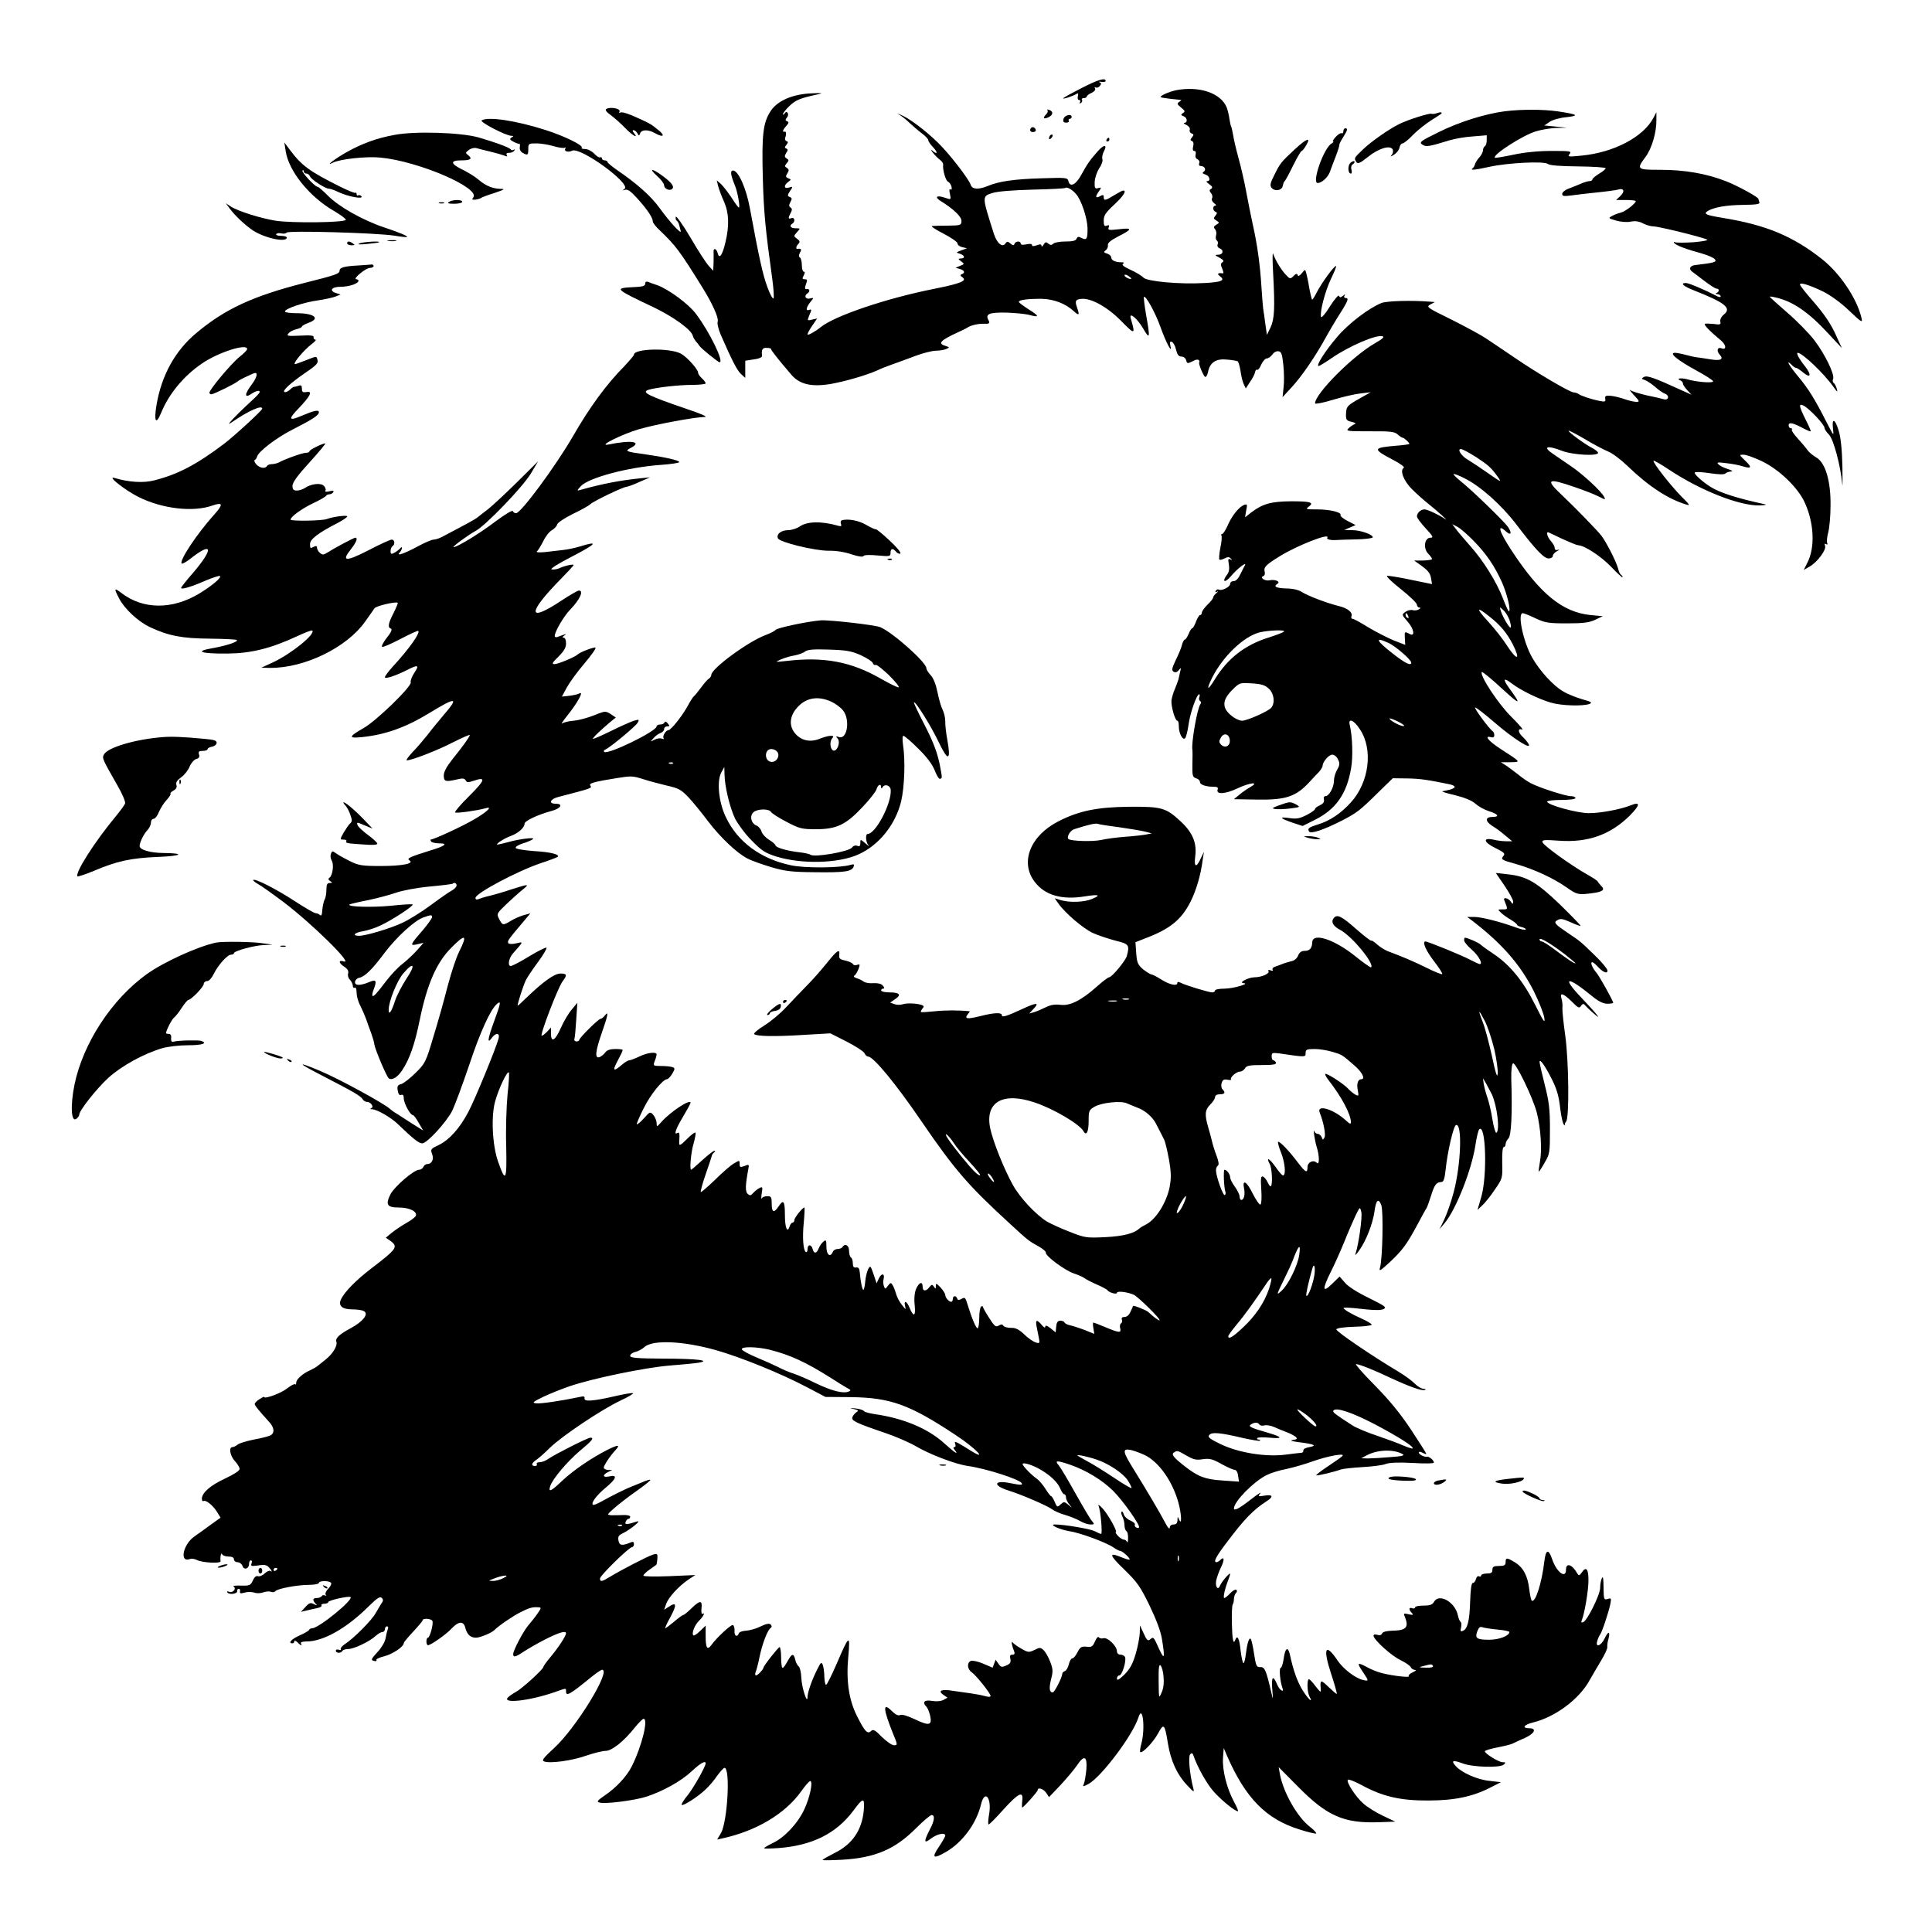 <?xml version="1.0" standalone="no"?>
<!DOCTYPE svg PUBLIC "-//W3C//DTD SVG 20010904//EN"
 "http://www.w3.org/TR/2001/REC-SVG-20010904/DTD/svg10.dtd">
<svg version="1.0" xmlns="http://www.w3.org/2000/svg"
 width="1024pt" height="1024pt" viewBox="0 0 1024 1024"
 preserveAspectRatio="xMidYMid meet">

<g transform="translate(0,1024) scale(0.1,-0.1)"
fill="#000000" stroke="none">
<path d="M5734 9774 c-49 -25 -93 -49 -98 -54 -9 -9 51 10 71 23 7 5 9 1 6
-13 -3 -12 0 -20 6 -20 7 0 9 -5 5 -12 -4 -7 -3 -8 5 -4 6 4 9 12 6 17 -4 5 1
9 9 9 9 0 16 4 16 8 0 5 12 14 26 20 15 7 22 17 18 24 -4 6 -3 8 3 5 6 -4 16
-1 22 7 9 11 9 15 -1 20 -7 3 -3 4 10 2 12 -2 22 0 22 5 0 19 -40 7 -126 -37z"/>
<path d="M6230 9761 c-36 -8 -85 -30 -78 -36 2 -2 26 -6 53 -9 28 -3 52 -5 55
-6 3 0 -2 -5 -10 -10 -13 -9 -11 -13 10 -30 21 -17 23 -21 10 -29 -12 -9 -12
-11 3 -17 20 -7 23 -34 5 -35 -7 0 -3 -5 10 -11 13 -7 21 -17 18 -25 -3 -8 1
-16 9 -20 13 -4 13 -8 3 -21 -10 -12 -10 -16 -1 -19 8 -3 11 -14 7 -29 -4 -16
-2 -24 6 -24 7 0 10 -8 7 -19 -3 -12 1 -22 10 -25 8 -4 13 -13 9 -21 -3 -9 0
-15 9 -15 20 0 30 -21 15 -30 -9 -6 -7 -10 9 -15 22 -7 30 -35 9 -35 -7 0 -2
-7 11 -16 17 -12 20 -19 10 -25 -10 -6 -10 -10 0 -23 7 -8 9 -21 5 -27 -4 -7
1 -18 11 -26 11 -7 13 -13 7 -13 -16 0 -15 -27 1 -33 9 -3 9 -7 -1 -20 -11
-13 -10 -17 5 -26 17 -11 17 -11 0 -22 -14 -8 -16 -14 -7 -24 7 -8 9 -23 5
-34 -3 -10 -1 -22 4 -25 6 -4 8 -13 5 -21 -4 -8 1 -18 10 -21 24 -9 19 -34 -6
-34 -21 -1 -21 -2 6 -16 21 -12 25 -18 15 -24 -10 -7 -10 -14 -1 -34 6 -14 8
-25 4 -25 -27 4 -34 -2 -16 -15 29 -22 10 -31 -79 -36 -130 -8 -309 8 -327 29
-8 9 -39 28 -68 41 -35 16 -48 26 -40 32 9 5 6 8 -9 8 -32 0 -53 10 -53 25 0
8 -10 17 -22 21 -18 5 -20 8 -7 18 8 6 13 18 11 27 -2 11 15 25 53 45 78 39
79 48 6 39 -54 -6 -60 -5 -55 9 5 12 2 15 -10 10 -13 -5 -16 1 -16 27 0 27 10
42 55 84 50 46 68 76 48 75 -5 0 -26 -12 -48 -25 -47 -29 -55 -30 -55 -10 0
13 -4 14 -20 5 -24 -13 -26 -3 -5 27 14 19 13 21 -5 16 -17 -5 -19 0 -18 33 1
21 12 53 24 72 13 18 20 40 17 48 -3 9 0 26 7 40 21 38 3 41 -30 4 -43 -48
-58 -70 -88 -125 -29 -54 -60 -70 -69 -36 -5 20 -10 20 -142 16 -143 -4 -228
-16 -286 -41 -49 -20 -82 -18 -90 6 -10 32 -118 171 -176 226 -64 62 -140 119
-183 140 l-31 14 25 -17 c14 -10 35 -28 47 -40 13 -12 38 -34 58 -49 19 -14
35 -31 35 -37 0 -6 12 -24 27 -39 26 -28 21 -40 -7 -15 -8 6 -6 1 5 -13 11
-14 28 -31 38 -38 10 -7 17 -19 16 -25 -4 -24 13 -86 26 -90 7 -3 15 -15 18
-26 3 -13 1 -19 -5 -15 -7 4 -8 -5 -3 -24 6 -31 6 -31 -24 -21 -45 16 -61 6
-26 -16 71 -44 112 -84 111 -107 -1 -22 -5 -23 -71 -24 -38 0 -77 -1 -85 -2
-8 -1 19 -19 60 -40 41 -21 75 -45 75 -52 0 -8 11 -17 25 -20 l25 -6 -30 -11
c-29 -11 -29 -12 -7 -18 26 -9 29 -25 5 -25 -16 -1 -16 -2 1 -15 19 -14 18
-15 -5 -24 l-24 -10 23 -7 c24 -7 29 -20 10 -27 -10 -4 -9 -8 2 -16 28 -19 -5
-33 -149 -62 -253 -50 -527 -143 -601 -203 -31 -25 -70 -46 -70 -38 0 5 11 26
26 47 l25 37 -27 -6 c-21 -6 -25 -4 -20 8 3 9 9 24 13 33 5 12 2 15 -10 10
-19 -7 -13 17 12 47 15 18 15 19 -6 14 -24 -6 -33 15 -13 27 14 9 12 25 -2 23
-14 -3 -14 5 -3 35 5 12 2 17 -9 17 -14 0 -15 4 -6 20 7 14 7 20 0 20 -5 0
-10 15 -10 34 0 19 -5 38 -10 41 -7 4 -7 13 0 26 10 18 6 23 -12 20 -12 -2 -9
14 4 27 9 9 8 15 -7 26 -19 14 -19 15 -1 35 19 21 19 21 -7 21 -27 0 -36 13
-17 25 16 10 12 35 -5 29 -18 -7 -19 0 -4 28 8 15 8 22 -1 28 -9 6 -9 13 -1
29 10 17 9 22 -3 27 -13 5 -13 9 1 31 17 25 16 25 -5 19 -27 -9 -30 11 -4 30
16 12 16 13 0 19 -14 6 -15 10 -5 26 10 16 9 21 -2 29 -13 7 -13 11 -1 25 12
14 12 18 -1 25 -11 8 -12 13 -2 29 10 15 10 20 0 24 -9 3 -9 7 1 19 10 13 10
17 1 20 -7 2 -10 11 -7 19 7 18 5 35 -4 31 -13 -4 -9 11 10 31 13 15 14 21 4
24 -10 4 -10 8 -2 19 7 7 9 18 5 25 -6 8 -10 7 -16 -2 -5 -8 -9 -9 -9 -4 0 6
16 26 35 44 34 32 58 41 150 61 31 7 23 8 -38 5 -98 -5 -176 -39 -212 -93 -41
-62 -48 -127 -42 -352 5 -188 14 -276 50 -537 7 -51 10 -98 7 -104 -4 -6 -19
21 -33 60 -24 65 -43 150 -93 420 -19 102 -59 193 -87 197 -18 2 -16 -21 9
-81 14 -35 28 -115 20 -115 -3 0 -21 24 -39 53 -19 28 -44 61 -56 72 l-22 19
7 -29 c4 -17 18 -54 31 -83 27 -61 29 -128 8 -216 -16 -69 -33 -92 -41 -58 -7
26 -24 30 -22 5 1 -10 0 -36 0 -58 l-2 -40 -23 25 c-13 14 -57 81 -97 150 -40
68 -76 118 -78 111 -2 -7 -1 -16 4 -20 5 -3 11 -13 13 -21 2 -8 6 -24 9 -34 6
-23 -59 48 -111 120 -46 64 -119 129 -224 201 -29 20 -53 40 -53 44 0 5 -7 9
-15 9 -8 0 -15 5 -15 11 0 5 -4 8 -9 5 -4 -3 -19 6 -31 19 -13 14 -35 25 -48
25 -14 0 -22 3 -19 7 12 11 -91 62 -192 94 -156 50 -304 72 -338 51 -13 -8
129 -82 158 -82 12 0 12 -2 0 -9 -11 -7 -9 -12 10 -22 13 -7 27 -12 31 -11 4
1 5 -7 3 -18 -2 -12 4 -24 15 -30 27 -15 30 -13 30 20 0 29 2 30 43 30 24 0
66 -7 92 -15 27 -8 53 -11 58 -8 6 3 7 1 3 -5 -8 -14 15 -21 36 -11 43 23 316
-176 278 -202 -12 -9 -12 -10 3 -5 14 4 31 -8 65 -46 52 -57 82 -102 82 -122
0 -7 17 -29 38 -48 83 -80 103 -105 225 -302 53 -85 87 -161 81 -180 -4 -10 4
-42 16 -70 59 -135 86 -188 107 -208 l23 -21 0 45 0 46 45 7 c26 3 45 11 44
18 -4 34 2 45 25 43 13 0 24 -3 23 -6 -2 -5 40 -58 108 -137 44 -51 108 -65
209 -48 77 14 185 45 244 71 18 9 56 24 85 34 29 10 83 30 120 44 37 14 85 26
105 27 20 0 46 4 57 9 19 9 19 9 -2 16 -45 13 -31 29 67 74 14 6 39 18 55 28
17 9 49 16 72 16 39 -1 41 1 32 19 -18 33 4 42 98 40 47 -2 102 -7 121 -13 53
-14 51 -5 -7 31 -28 18 -51 35 -51 39 0 11 54 17 125 16 62 -2 124 -26 167
-66 27 -25 31 -21 17 19 -13 36 -9 44 24 47 51 4 138 -44 209 -117 74 -75 77
-75 51 14 -10 37 36 -2 67 -56 35 -60 37 -50 14 77 -8 48 -13 90 -11 92 9 10
60 -82 88 -160 30 -84 65 -149 52 -97 -4 17 -2 22 8 19 7 -2 18 -21 22 -41 7
-27 14 -37 29 -37 11 0 22 -8 25 -20 5 -18 7 -18 34 -5 17 10 30 11 34 5 3 -6
4 -10 2 -10 -9 0 21 -74 31 -78 5 -1 12 11 15 27 10 50 42 71 100 65 27 -2 53
-7 57 -9 4 -3 11 -26 15 -51 3 -26 11 -57 17 -70 l11 -23 22 34 c13 18 25 41
27 52 2 10 7 16 11 13 5 -3 15 10 22 28 8 17 21 32 29 32 8 0 21 9 30 21 8 12
22 19 33 17 15 -3 19 -16 25 -73 4 -39 5 -92 1 -120 l-5 -50 46 50 c56 60 131
170 189 277 14 25 38 66 53 90 56 87 66 108 48 108 -9 0 -12 5 -8 13 6 9 4 9
-8 -1 -13 -10 -17 -10 -21 0 -2 7 -24 -18 -48 -56 -23 -38 -45 -63 -47 -56 -8
24 21 136 53 203 18 37 30 67 26 67 -11 0 -76 -90 -101 -138 -12 -24 -23 -42
-26 -40 -2 3 -9 31 -15 64 -5 32 -13 68 -16 78 -5 19 -6 19 -23 -2 -12 -15
-20 -18 -22 -10 -3 9 -10 8 -22 -5 -17 -17 -19 -17 -42 8 -25 27 -54 75 -66
110 -4 11 -4 -36 0 -105 10 -184 7 -241 -14 -286 l-19 -39 -8 55 c-4 30 -9 69
-12 85 -2 17 -6 68 -9 114 -7 117 -23 231 -46 331 -10 47 -26 126 -35 175 -9
50 -27 128 -40 175 -13 47 -26 102 -29 124 -4 21 -8 42 -11 46 -2 4 -6 22 -9
41 -2 19 -9 45 -14 59 -31 77 -146 116 -272 91z m-528 -548 c28 -30 60 -125
62 -180 1 -59 -4 -69 -32 -54 -16 8 -21 7 -26 -4 -4 -11 -21 -15 -59 -15 -29
0 -58 -5 -65 -12 -8 -8 -15 -8 -26 1 -12 10 -16 9 -25 -6 -6 -10 -11 -12 -11
-6 0 9 -7 10 -25 3 -17 -6 -25 -6 -25 1 0 7 -11 8 -30 4 -19 -4 -30 -3 -30 4
0 15 -27 14 -33 -1 -3 -10 -8 -10 -21 1 -14 12 -19 12 -26 2 -16 -26 -46 -2
-63 52 -63 199 -63 196 -7 214 28 9 108 15 214 18 92 2 171 6 173 9 7 7 35 -8
55 -31z m294 -450 c-6 -6 -36 9 -36 18 0 5 9 4 20 -3 10 -7 18 -14 16 -15z"/>
<path d="M3213 9662 c-7 -4 1 -16 24 -32 19 -14 53 -44 75 -67 38 -40 76 -62
48 -28 -8 10 -9 15 -2 15 6 0 15 -7 20 -16 8 -15 10 -15 15 0 8 20 43 20 77 1
42 -24 58 -17 25 11 -45 37 -45 37 -122 72 -40 19 -78 30 -84 26 -7 -4 -9 -3
-6 3 11 17 -48 29 -70 15z"/>
<path d="M5552 9655 c4 -4 0 -14 -8 -22 -20 -20 -11 -27 16 -13 23 12 23 31
-1 38 -8 3 -11 1 -7 -3z"/>
<path d="M7974 9650 c-105 -14 -242 -57 -350 -111 -96 -47 -103 -53 -86 -65
20 -14 33 -12 147 23 28 8 83 18 123 20 l72 6 0 -26 c0 -14 -4 -29 -10 -32 -5
-3 -10 -13 -10 -22 0 -9 -9 -26 -19 -37 -11 -12 -21 -28 -23 -36 -2 -8 -7 -18
-13 -22 -16 -12 13 -9 90 8 96 21 290 31 309 15 10 -8 63 -12 160 -13 80 -1
146 -5 146 -10 0 -5 -16 -18 -35 -29 -19 -12 -35 -25 -35 -30 0 -5 -7 -9 -15
-9 -8 0 -29 -6 -47 -14 -18 -8 -48 -20 -65 -26 -18 -7 -33 -19 -33 -28 0 -12
9 -13 48 -8 26 4 88 11 137 16 50 5 100 12 111 15 31 10 38 -10 12 -34 l-22
-21 52 0 c29 0 52 -3 52 -6 0 -12 -55 -55 -79 -61 -14 -3 -35 -11 -47 -18 -21
-11 -20 -12 21 -24 24 -7 58 -10 77 -6 24 5 46 2 66 -9 17 -9 42 -16 56 -16
27 0 262 -58 284 -70 8 -4 -25 -10 -73 -14 -47 -3 -91 -3 -97 0 -6 4 -8 2 -4
-4 7 -12 63 -33 147 -56 31 -9 62 -22 68 -30 12 -15 -2 -19 -104 -31 -28 -3
-36 -21 -16 -35 4 -3 32 -24 62 -47 31 -24 61 -43 67 -43 16 0 15 -17 0 -23
-8 -3 -6 -6 5 -6 9 -1 17 -6 17 -12 0 -6 -11 -4 -27 5 -55 29 -142 66 -157 66
-33 0 -14 -17 42 -39 165 -65 202 -94 159 -128 -13 -10 -21 -26 -19 -37 4 -17
-1 -18 -36 -13 -23 2 -43 3 -46 0 -5 -6 27 -39 86 -88 28 -24 30 -52 2 -41
-21 8 -28 -13 -9 -34 23 -25 4 -34 -53 -24 -26 4 -56 9 -67 10 -11 1 -38 7
-60 13 -22 6 -48 11 -57 11 -35 0 13 -39 110 -92 50 -27 92 -54 92 -59 0 -11
-88 -4 -139 11 -32 9 -61 3 -33 -7 6 -3 12 -10 12 -16 0 -6 10 -22 23 -35 l22
-24 -60 27 c-138 63 -175 76 -192 67 -14 -9 -14 -10 4 -16 12 -4 36 -20 55
-36 18 -17 41 -32 51 -36 27 -9 22 -38 -5 -30 -13 4 -54 13 -92 21 -38 9 -77
21 -85 27 -9 7 0 -5 18 -25 31 -33 33 -37 14 -37 -11 0 -39 6 -61 14 -22 8
-55 16 -74 18 -27 2 -32 0 -30 -15 3 -16 -1 -18 -30 -12 -46 9 -101 28 -112
37 -6 4 -17 8 -25 8 -19 0 -192 101 -316 186 -55 37 -122 83 -150 101 -27 18
-110 63 -184 100 -128 63 -133 66 -110 79 l24 13 -25 2 c-102 8 -229 4 -258
-7 -67 -27 -175 -109 -235 -180 -64 -75 -114 -154 -98 -154 5 0 37 20 72 44
91 62 230 122 265 114 14 -3 4 -13 -38 -37 -119 -68 -318 -268 -318 -319 0 -5
43 3 95 19 53 16 119 31 148 34 l52 6 -55 -31 c-71 -40 -74 -44 -76 -85 -1
-30 3 -35 30 -41 19 -4 25 -9 16 -12 -8 -3 -22 -12 -32 -22 -16 -15 -9 -16
111 -16 109 1 132 -2 148 -16 11 -10 23 -18 27 -18 8 0 36 -26 36 -33 0 -2
-34 -7 -76 -10 -118 -10 -119 -18 -13 -73 42 -22 66 -40 59 -44 -22 -13 0 -70
44 -113 23 -23 62 -58 86 -77 47 -37 117 -101 88 -80 -31 21 -92 50 -108 50
-20 0 -40 -19 -40 -37 0 -8 21 -36 46 -63 39 -42 43 -50 26 -50 -32 0 -40 -55
-13 -84 12 -12 21 -25 21 -29 0 -4 -21 -7 -47 -8 l-48 0 24 -17 c49 -34 61
-48 66 -78 l5 -30 -112 23 c-62 13 -118 22 -126 21 -7 -2 25 -33 72 -70 47
-37 86 -75 86 -83 0 -8 6 -15 13 -15 8 0 7 -4 -3 -10 -8 -5 -23 -7 -32 -4 -10
3 -27 -1 -39 -9 -20 -15 -20 -15 10 -50 36 -40 43 -84 12 -67 -27 14 -27 14
-25 -24 l2 -34 -62 24 c-33 14 -94 45 -134 69 -40 25 -77 45 -83 45 -6 0 -9 6
-6 14 8 20 -21 43 -68 54 -61 15 -167 55 -196 75 -16 10 -47 18 -82 18 -54 2
-70 10 -46 25 18 11 -13 25 -43 18 -25 -5 -54 16 -31 23 6 2 9 13 6 23 -6 24
6 36 82 83 93 57 267 125 250 97 -6 -9 18 -15 55 -12 8 1 52 2 98 3 46 1 85 6
87 10 8 13 -62 39 -107 39 l-43 1 30 13 30 13 -43 22 c-23 12 -40 26 -37 30 9
15 -55 31 -123 31 -59 0 -64 1 -46 14 31 23 11 29 -93 29 -106 -1 -150 -13
-211 -59 l-33 -26 6 36 c7 33 6 36 -13 29 -26 -11 -64 -58 -86 -110 -11 -24
-23 -43 -28 -43 -5 0 -7 -4 -4 -9 3 -5 1 -34 -6 -65 -6 -31 -8 -59 -5 -62 3
-3 15 0 27 6 17 9 25 9 34 -1 8 -9 8 -10 -3 -4 -11 6 -13 1 -8 -26 4 -23 1
-41 -8 -53 -32 -42 -13 -49 21 -8 31 37 85 79 72 55 -3 -4 -13 -25 -23 -45
-11 -24 -24 -38 -36 -38 -11 0 -19 -7 -19 -15 0 -16 -46 -39 -60 -30 -5 3 -12
0 -16 -6 -5 -8 -2 -10 7 -5 8 4 6 1 -3 -7 -10 -8 -18 -18 -18 -24 0 -5 -13
-22 -30 -38 -16 -16 -30 -35 -30 -42 0 -7 -4 -13 -9 -13 -5 0 -15 -16 -22 -35
-7 -19 -16 -35 -20 -35 -4 0 -12 -13 -19 -30 -7 -16 -16 -30 -20 -30 -4 0 -11
-12 -15 -27 -3 -15 -18 -51 -33 -81 -21 -44 -23 -55 -12 -62 9 -6 19 -3 28 8
12 15 13 14 7 -8 -3 -14 -7 -32 -9 -41 -2 -8 -11 -31 -19 -51 -9 -20 -16 -47
-18 -60 -3 -30 19 -108 31 -108 5 0 8 -13 8 -28 -1 -36 20 -78 33 -65 6 6 14
39 19 75 9 63 43 158 56 158 3 0 4 -7 1 -15 -4 -8 -2 -17 4 -21 6 -3 6 -10 1
-17 -16 -20 -49 -207 -42 -242 1 -5 1 -40 0 -77 -1 -59 1 -67 19 -73 12 -3 21
-12 21 -20 0 -14 30 -25 72 -25 19 0 26 -4 22 -14 -11 -28 39 -26 104 5 68 32
122 37 67 6 -16 -9 -42 -27 -57 -40 l-28 -23 117 -2 c161 -3 213 15 289 99 16
17 37 40 47 50 9 11 17 24 17 29 0 22 33 60 51 60 11 0 25 -11 31 -26 10 -20
9 -30 -5 -54 -9 -15 -17 -42 -17 -59 0 -35 -26 -81 -45 -81 -8 0 -11 -8 -8
-18 3 -12 -4 -22 -21 -30 -14 -6 -26 -15 -26 -20 0 -5 -20 -19 -45 -32 -36
-18 -53 -22 -91 -16 -58 8 -51 -1 18 -25 l52 -17 66 33 c110 55 168 137 191
273 11 60 7 171 -7 229 -10 40 22 27 54 -23 71 -106 49 -281 -49 -388 -53 -58
-109 -96 -174 -116 -48 -15 -56 -21 -47 -37 9 -15 79 9 177 59 75 39 92 51
188 146 l79 77 76 -1 c68 -1 108 -7 225 -31 15 -3 27 -9 27 -14 0 -5 -12 -11
-27 -15 -16 -3 -32 -7 -38 -8 -5 -2 25 -11 68 -21 51 -13 88 -28 107 -45 17
-15 48 -32 70 -39 50 -15 61 -31 21 -31 -39 0 -41 -21 -4 -46 31 -20 36 -23
78 -58 l30 -25 -30 0 c-16 0 -47 3 -67 8 -61 14 -56 -13 8 -44 45 -22 53 -29
43 -41 -16 -19 -12 -22 67 -44 92 -26 196 -74 265 -122 58 -41 64 -42 139 -32
55 7 68 18 47 38 -8 9 -17 19 -19 24 -1 4 -29 22 -61 40 -81 46 -223 148 -231
167 -5 13 6 15 87 9 154 -11 273 32 375 133 56 57 58 76 4 54 -53 -21 -158
-41 -220 -41 -64 0 -222 44 -222 61 0 5 34 9 75 9 43 0 75 4 75 10 0 6 -11 10
-24 10 -27 0 -165 44 -211 68 -16 8 -44 27 -61 41 -18 14 -47 36 -65 49 l-34
22 50 0 c57 1 59 -1 -51 70 -63 41 -90 72 -53 63 13 -4 19 0 19 10 0 9 -4 18
-8 21 -18 11 -103 126 -93 126 6 0 52 -36 103 -80 100 -86 198 -148 180 -114
-6 11 -20 28 -31 38 -26 24 -28 48 -3 39 9 -3 -17 27 -58 68 -70 69 -170 222
-156 237 3 3 52 -37 108 -89 97 -89 104 -88 36 5 -35 48 -29 57 15 23 47 -36
142 -82 206 -101 57 -17 171 -20 206 -7 16 7 8 12 -40 25 -33 10 -79 28 -101
42 -51 29 -123 108 -163 178 -47 82 -80 236 -50 236 5 0 36 -12 67 -27 51 -24
68 -27 167 -27 87 0 118 4 150 19 l40 19 -65 6 c-149 15 -269 113 -421 346
-64 98 -76 142 -27 97 27 -24 33 -9 10 25 -24 32 -189 193 -251 242 -22 18
-39 35 -37 37 2 3 29 -7 58 -22 83 -41 195 -140 275 -245 102 -134 146 -180
171 -180 12 0 22 6 22 13 0 8 10 19 23 26 12 6 14 9 5 7 -12 -4 -18 0 -18 10
0 8 -9 24 -20 36 -19 21 -28 53 -12 46 4 -2 38 -18 76 -36 38 -17 74 -32 80
-32 32 0 120 -57 175 -114 33 -35 61 -60 61 -56 0 5 -4 11 -9 14 -5 3 -12 18
-15 33 -9 35 -62 139 -88 173 -25 32 -140 150 -212 218 -87 82 -74 90 68 41
50 -17 107 -39 128 -50 37 -19 39 -19 30 -2 -17 31 -114 121 -177 163 -33 23
-75 51 -92 63 -60 40 -35 49 47 17 54 -21 190 -29 190 -10 0 5 -15 17 -32 26
-39 20 -129 86 -124 91 2 2 41 -18 87 -45 46 -28 102 -57 124 -66 22 -9 67
-43 100 -75 113 -109 217 -177 315 -206 19 -6 14 2 -26 41 -54 54 -157 184
-150 192 3 2 40 -19 83 -48 164 -109 371 -191 478 -189 27 1 41 3 30 6 -148
32 -239 61 -290 93 -45 29 -89 69 -82 76 3 4 39 2 79 -4 46 -7 76 -8 82 -2 6
6 19 10 31 11 12 1 6 5 -17 13 -20 6 -43 17 -50 25 -11 11 -4 12 42 6 30 -3
70 -11 88 -17 46 -14 49 -5 11 31 -32 31 -32 31 -8 31 14 0 58 -16 98 -35 91
-44 190 -139 226 -218 50 -109 56 -239 14 -320 l-19 -38 31 18 c41 23 90 89
82 110 -4 11 -2 14 5 9 8 -4 10 -2 6 7 -3 8 0 34 6 56 6 23 12 86 12 140 2
130 -27 228 -75 256 -18 10 -39 28 -47 39 -8 12 -31 39 -52 62 -21 23 -35 44
-31 47 3 4 1 7 -5 7 -7 0 -12 7 -12 16 0 18 23 13 79 -17 19 -10 36 -17 38
-15 2 1 -10 29 -27 62 -36 72 -39 89 -9 73 30 -16 109 -100 109 -116 0 -8 11
-24 24 -37 24 -25 61 -163 70 -261 2 -27 2 13 1 90 -2 93 -9 158 -20 193 -19
63 -37 69 -30 10 5 -42 5 -41 -33 32 -63 125 -99 182 -152 245 -46 55 -70 96
-34 61 8 -9 19 -16 24 -16 5 0 22 -12 39 -26 38 -31 43 -11 9 33 -31 38 -50
73 -40 73 24 0 140 -110 189 -180 21 -29 24 -31 18 -10 -4 14 -12 28 -17 31
-5 3 -6 13 -2 22 8 23 -43 129 -100 204 -26 34 -89 99 -141 144 -52 45 -95 84
-95 86 0 2 12 1 28 -3 93 -20 178 -78 286 -196 l68 -73 -26 57 c-30 69 -65
122 -140 207 -31 36 -56 68 -56 73 0 13 49 -2 120 -36 39 -19 94 -58 139 -101
68 -65 74 -68 67 -40 -24 103 -115 238 -211 313 -154 121 -296 180 -524 217
-90 15 -103 21 -81 36 32 20 99 32 188 33 72 1 91 4 87 14 -3 8 -5 15 -5 17 0
10 -106 68 -171 94 -104 41 -220 61 -350 61 -124 0 -127 2 -77 69 33 45 58
130 57 196 l0 40 -16 -30 c-53 -101 -210 -184 -383 -200 -68 -7 -73 -6 -61 9
12 15 4 16 -95 16 -70 0 -143 -7 -203 -20 -52 -11 -96 -18 -98 -16 -15 14 149
120 218 140 29 9 78 17 108 18 l56 1 -60 6 -60 6 28 19 c16 11 55 22 90 25 71
8 59 15 -48 31 -80 11 -193 11 -281 0z m-153 -1831 c69 -45 82 -57 118 -107
21 -30 18 -29 -52 20 -41 29 -88 60 -105 70 -35 19 -61 58 -39 58 8 0 43 -19
78 -41z m-10 -446 c69 -71 110 -132 150 -220 27 -61 49 -153 36 -153 -3 0 -17
31 -31 68 -34 88 -104 201 -175 280 -31 35 -65 75 -75 89 l-19 25 29 -15 c16
-9 54 -42 85 -74z m190 -420 c6 -19 9 -36 6 -39 -6 -6 -42 55 -52 87 -8 24 -7
24 13 5 12 -10 26 -34 33 -53z m-104 17 c56 -44 90 -85 122 -147 42 -84 21
-86 -32 -4 -21 33 -65 89 -98 125 -69 75 -65 85 8 26z m-433 4 c3 -8 2 -12 -4
-9 -6 3 -10 10 -10 16 0 14 7 11 14 -7z m-659 -82 c-6 -5 -43 -19 -84 -32
-123 -39 -215 -110 -283 -222 -39 -63 -46 -56 -13 11 57 112 166 217 250 239
49 12 143 15 130 4z m553 -59 c37 -16 122 -90 122 -105 0 -19 -32 -4 -98 48
-89 69 -98 91 -24 57z m-633 -243 c28 -26 34 -75 13 -101 -16 -19 -128 -69
-155 -69 -10 0 -30 8 -43 17 -64 44 -67 88 -10 145 40 40 40 40 105 36 50 -3
70 -9 90 -28z m716 -198 c-12 -4 -67 24 -76 38 -4 6 14 0 40 -12 25 -12 42
-24 36 -26z m-923 -73 c4 -32 -24 -47 -46 -26 -11 12 -12 19 -2 36 15 29 44
23 48 -10z"/>
<path d="M7615 9640 c-11 -4 -23 -5 -28 -3 -9 5 -127 -32 -172 -55 -53 -26
-149 -93 -192 -135 -47 -45 -47 -45 -34 -66 7 -11 20 -6 61 27 56 45 116 64
131 41 4 -8 3 -20 -4 -29 -10 -12 -8 -12 13 1 14 9 26 26 28 38 2 11 9 21 16
21 6 0 32 20 56 46 25 25 68 59 95 76 62 39 59 37 54 42 -2 2 -13 0 -24 -4z"/>
<path d="M5637 9610 c-4 -15 0 -20 15 -20 10 0 16 5 13 10 -3 6 -1 10 4 10 6
0 11 5 11 10 0 19 -38 10 -43 -10z"/>
<path d="M5466 9563 c-11 -11 -6 -23 9 -23 8 0 15 4 15 9 0 13 -16 22 -24 14z"/>
<path d="M7120 9544 c0 -8 -4 -13 -9 -10 -4 3 -19 -6 -31 -19 -13 -14 -19 -25
-14 -25 5 0 1 -5 -9 -11 -41 -24 -106 -209 -73 -209 21 0 53 29 64 57 5 15 20
54 32 85 12 31 20 58 19 60 -2 2 6 19 19 39 25 40 27 49 12 49 -5 0 -10 -7
-10 -16z"/>
<path d="M2091 9525 c-94 -17 -173 -46 -253 -91 -61 -34 -121 -80 -73 -56 37
19 176 34 249 27 201 -18 536 -162 494 -212 -8 -10 -6 -13 13 -11 13 2 26 6
29 9 3 3 34 15 70 26 54 18 59 22 33 22 -43 1 -80 17 -117 49 -17 15 -55 38
-83 52 -65 31 -69 50 -10 50 51 0 63 8 39 27 -16 12 -16 14 3 28 11 9 29 13
40 10 11 -3 45 -12 75 -19 30 -7 64 -17 74 -21 14 -6 17 -5 12 3 -5 8 0 12 13
12 11 0 23 5 27 12 4 6 3 8 -4 4 -5 -3 -12 -3 -14 1 -4 10 -83 39 -173 65 -93
26 -337 34 -444 13z"/>
<path d="M5567 9523 c-4 -3 -7 -11 -7 -17 0 -6 5 -5 12 2 6 6 9 14 7 17 -3 3
-9 2 -12 -2z"/>
<path d="M5865 9500 c-3 -5 -1 -10 4 -10 6 0 11 5 11 10 0 6 -2 10 -4 10 -3 0
-8 -4 -11 -10z"/>
<path d="M6862 9448 c-73 -68 -77 -73 -108 -136 -22 -43 -24 -55 -14 -68 18
-20 54 -14 59 11 2 11 6 22 10 25 4 3 24 40 45 83 21 42 41 77 45 77 4 0 15
14 24 30 27 46 3 37 -61 -22z"/>
<path d="M1514 9440 c16 -107 126 -243 256 -318 36 -21 64 -42 63 -47 -4 -15
-286 -18 -371 -5 -81 13 -202 51 -240 76 l-25 17 21 -29 c26 -35 76 -83 119
-113 61 -42 183 -69 183 -40 0 5 -14 9 -31 9 -16 0 -28 4 -25 9 3 5 15 7 27 4
12 -3 24 -1 28 4 7 12 473 -1 571 -16 35 -6 66 -9 67 -7 5 5 -38 23 -122 51
-113 38 -240 110 -296 167 -26 26 -51 48 -56 48 -14 0 -87 79 -80 86 4 4 7 2
7 -4 0 -7 6 -12 14 -12 8 0 16 -7 19 -15 7 -17 81 -65 100 -65 7 0 31 -8 53
-19 49 -23 130 -38 120 -22 -4 6 -12 9 -17 6 -5 -4 -9 -1 -9 6 0 7 -3 10 -6 7
-3 -3 -40 12 -82 33 -162 81 -203 111 -265 194 l-30 40 7 -45z"/>
<path d="M7157 9376 c-15 -15 -13 -56 3 -56 5 0 6 9 3 21 -4 12 0 25 8 29 7 5
11 12 7 15 -3 3 -13 -1 -21 -9z"/>
<path d="M3483 9307 c20 -18 37 -40 37 -49 0 -19 30 -32 43 -19 13 13 -5 35
-57 73 -53 38 -68 35 -23 -5z"/>
<path d="M2380 9170 c-11 -7 -4 -10 28 -10 23 0 42 5 42 10 0 13 -50 13 -70 0z"/>
<path d="M2328 9163 c6 -2 18 -2 25 0 6 3 1 5 -13 5 -14 0 -19 -2 -12 -5z"/>
<path d="M2058 8963 c12 -2 30 -2 40 0 9 3 -1 5 -23 4 -22 0 -30 -2 -17 -4z"/>
<path d="M1840 8950 c0 -5 10 -10 23 -10 18 0 19 2 7 10 -19 13 -30 13 -30 0z"/>
<path d="M1905 8950 c-13 -6 2 -7 40 -3 33 3 62 7 64 9 9 8 -85 2 -104 -6z"/>
<path d="M1900 8833 c-76 -4 -100 -11 -100 -27 0 -17 -20 -24 -188 -66 -271
-69 -420 -138 -570 -264 -114 -94 -187 -227 -213 -386 -14 -85 -2 -104 25 -38
41 100 119 195 216 261 85 59 240 109 240 77 0 -5 -18 -24 -41 -42 -42 -33
-159 -173 -159 -189 0 -5 5 -9 10 -9 12 0 132 59 140 69 3 3 26 16 53 28 41
20 47 21 47 6 0 -9 -10 -30 -23 -47 -44 -58 -43 -81 1 -50 12 8 28 14 34 12
12 -4 5 -13 -67 -79 -22 -20 -53 -51 -70 -69 -27 -30 -27 -32 -5 -17 89 61
160 92 160 71 0 -9 -147 -144 -202 -186 -147 -111 -245 -162 -370 -194 -58
-15 -136 -10 -212 13 -42 12 61 -68 130 -102 126 -62 288 -81 391 -44 56 19
57 5 6 -51 -91 -102 -184 -242 -170 -257 3 -3 23 8 44 24 121 96 128 57 13
-77 -33 -38 -60 -72 -60 -76 0 -10 50 4 128 38 40 17 75 28 78 25 9 -9 -43
-52 -110 -93 -143 -86 -297 -85 -411 2 -41 31 -42 27 -14 -27 28 -55 100 -123
164 -153 98 -46 170 -60 317 -61 76 -1 140 -4 143 -7 9 -9 -50 -29 -126 -43
-101 -17 -68 -30 76 -29 125 1 230 27 368 91 42 20 79 34 82 31 19 -18 -112
-124 -209 -169 l-61 -28 47 -1 c182 -1 405 107 503 245 22 31 45 63 50 71 9
13 114 37 123 29 2 -2 -8 -26 -22 -54 -29 -56 -32 -77 -14 -83 8 -3 1 -20 -21
-47 -18 -23 -30 -45 -26 -49 4 -4 47 15 97 41 50 26 92 46 95 43 11 -11 -48
-94 -134 -188 -24 -26 -43 -52 -43 -57 0 -12 56 7 118 38 58 30 66 26 38 -15
-13 -20 -22 -43 -19 -50 8 -20 -182 -205 -250 -243 -80 -46 -82 -55 -10 -48
126 13 233 51 359 128 143 87 158 85 76 -10 -26 -31 -65 -78 -86 -106 -22 -27
-57 -69 -80 -92 -22 -24 -36 -43 -30 -43 26 0 163 53 244 95 50 25 90 43 90
39 0 -8 -35 -58 -92 -128 -32 -41 -46 -67 -46 -87 1 -32 9 -34 71 -20 28 7 39
6 45 -5 6 -12 14 -12 40 -3 70 24 65 6 -19 -78 -46 -45 -80 -85 -77 -89 6 -6
119 10 161 22 41 13 11 -18 -60 -59 -61 -36 -214 -107 -231 -107 -2 0 0 -4 3
-10 3 -5 23 -10 43 -10 49 0 32 -14 -48 -38 -109 -34 -126 -42 -110 -52 28
-17 -38 -30 -152 -30 -98 0 -117 3 -162 25 -28 14 -61 32 -73 41 -21 15 -23
15 -29 -1 -4 -10 -2 -26 4 -36 13 -20 5 -80 -12 -91 -8 -6 -6 -11 4 -18 13 -8
12 -10 -2 -10 -14 0 -18 -8 -18 -36 0 -19 -4 -43 -10 -53 -5 -10 -10 -35 -12
-55 -1 -24 -5 -33 -12 -26 -6 6 -16 10 -23 10 -8 0 -57 29 -111 64 -98 64
-210 121 -220 112 -2 -3 10 -13 28 -23 18 -10 78 -53 134 -95 150 -114 369
-329 319 -314 -31 10 -29 -8 2 -28 18 -12 24 -23 20 -36 -3 -10 1 -25 10 -33
8 -9 15 -23 15 -32 0 -9 5 -13 10 -10 6 4 10 -7 10 -26 0 -17 8 -48 19 -68 10
-20 24 -52 31 -71 6 -19 19 -53 27 -75 8 -22 16 -49 17 -60 4 -28 66 -174 77
-181 18 -11 47 7 71 44 40 61 66 136 93 268 39 189 89 303 167 381 75 76 87
70 42 -20 -15 -29 -42 -110 -61 -182 -18 -71 -52 -193 -76 -270 -40 -135 -44
-142 -95 -192 -29 -29 -63 -55 -76 -59 -18 -4 -22 -11 -18 -34 3 -19 9 -27 18
-23 10 3 14 -2 14 -18 0 -26 34 -89 48 -89 5 0 19 -19 31 -41 l24 -41 -59 37
c-33 21 -70 45 -84 54 -14 8 -27 18 -30 21 -24 26 -274 163 -378 206 -127 53
-117 41 31 -35 149 -77 188 -99 200 -118 4 -7 14 -13 21 -13 21 0 40 -27 24
-33 -8 -4 -7 -6 4 -6 28 -2 100 -43 139 -81 80 -77 109 -100 127 -100 25 0
127 111 159 173 14 29 54 137 89 240 59 178 114 298 149 327 22 18 19 3 -15
-90 -34 -92 -40 -128 -14 -92 20 29 44 29 37 0 -10 -44 -125 -324 -160 -390
-46 -88 -102 -150 -158 -177 -42 -20 -44 -22 -35 -47 11 -29 -1 -54 -27 -54
-7 0 -16 -7 -19 -15 -4 -8 -14 -15 -23 -15 -27 0 -129 -88 -151 -129 -28 -56
-19 -71 44 -71 55 0 99 -21 90 -44 -3 -7 -26 -25 -52 -39 -26 -15 -60 -38 -77
-52 l-30 -25 23 -16 c44 -32 37 -42 -100 -147 -80 -61 -142 -124 -161 -164
-15 -34 6 -53 62 -53 25 0 53 -4 61 -10 25 -15 -7 -55 -70 -89 -63 -34 -84
-54 -77 -73 7 -20 -19 -63 -55 -92 -18 -14 -38 -31 -45 -36 -7 -6 -25 -16 -40
-23 -39 -17 -73 -48 -73 -65 0 -9 -3 -12 -6 -9 -4 4 -23 -7 -44 -23 -31 -25
-120 -57 -120 -44 0 3 -11 -3 -25 -12 -14 -9 -25 -20 -25 -25 0 -9 21 -34 77
-96 27 -29 30 -59 6 -71 -10 -5 -49 -15 -88 -22 -38 -8 -77 -19 -86 -27 -8 -7
-21 -13 -27 -13 -21 0 -13 -46 13 -74 14 -15 25 -34 25 -42 0 -9 -31 -29 -76
-50 -78 -36 -123 -75 -124 -107 0 -10 4 -16 8 -13 13 8 51 -23 72 -57 l19 -31
-49 -35 c-27 -20 -67 -49 -89 -64 -62 -43 -81 -142 -24 -120 8 3 24 1 36 -5
29 -15 127 -20 126 -7 -3 23 3 49 8 38 2 -7 18 -13 34 -13 19 0 29 -5 29 -15
0 -8 9 -15 19 -15 11 0 22 -9 26 -19 8 -25 35 -16 35 10 0 10 4 19 10 19 5 0
7 -7 3 -17 -5 -14 -1 -15 35 -10 30 5 45 3 56 -9 17 -17 21 -29 8 -20 -5 3
-18 -3 -30 -14 -11 -11 -27 -17 -35 -14 -10 3 -19 -5 -27 -23 -12 -26 -17 -28
-63 -27 -28 1 -45 -1 -39 -5 17 -10 -3 -35 -23 -28 -9 4 -14 3 -10 -3 9 -14
55 -8 52 7 -1 6 3 12 8 12 6 0 9 -6 7 -14 -2 -11 4 -12 25 -6 16 5 38 4 51 0
12 -5 33 -4 47 1 14 5 32 7 41 3 9 -3 19 -2 23 3 9 14 118 34 179 34 29 0 52
5 52 10 0 13 57 13 65 0 3 -5 -4 -19 -15 -30 -11 -11 -18 -26 -14 -32 4 -6 3
-8 -4 -4 -6 3 -13 2 -17 -4 -3 -5 -15 -10 -26 -10 -22 0 -24 -10 -7 -29 11
-11 9 -12 -8 -3 -18 9 -25 7 -45 -15 l-24 -26 30 7 c17 4 42 10 57 13 15 3 25
9 22 14 -3 5 4 9 15 9 12 0 21 4 21 9 0 9 111 34 118 26 15 -15 -169 -165
-203 -165 -7 0 -15 -4 -17 -9 -1 -4 -24 -18 -50 -29 -43 -19 -64 -42 -38 -42
6 0 10 5 10 11 0 6 7 3 16 -5 17 -18 28 -21 19 -6 -4 6 9 10 31 10 87 0 211
70 326 184 45 45 62 56 71 47 9 -9 9 -16 -1 -29 -6 -9 -20 -33 -31 -52 -20
-37 -116 -134 -163 -164 -15 -10 -25 -22 -22 -27 3 -5 -2 -6 -10 -3 -9 3 -16
1 -16 -5 0 -14 27 -15 35 -1 3 6 18 10 32 10 29 0 113 40 145 70 12 11 28 20
35 20 7 0 13 7 13 15 0 8 5 15 11 15 7 0 8 -7 4 -17 -4 -10 -9 -32 -12 -49 -3
-17 -22 -49 -43 -71 -33 -36 -35 -42 -19 -46 11 -3 17 -1 14 4 -3 5 15 14 40
20 45 11 105 51 105 70 0 5 23 32 50 61 27 29 50 56 50 60 0 13 48 9 52 -4 6
-16 -14 -88 -24 -88 -4 0 -8 -9 -8 -20 0 -11 4 -20 8 -20 15 0 97 57 126 89
37 39 63 40 72 4 10 -37 27 -53 57 -53 22 0 82 25 97 40 24 24 99 75 137 94
49 25 65 29 96 27 17 -1 17 -3 -4 -33 -12 -18 -33 -44 -45 -58 -27 -29 -84
-137 -84 -157 0 -19 13 -16 54 12 20 13 71 43 114 65 75 38 112 49 112 33 0
-14 -41 -76 -81 -124 -22 -26 -39 -50 -39 -54 0 -12 -114 -116 -145 -132 -16
-9 -35 -22 -42 -29 -36 -35 109 -20 243 26 68 24 64 24 64 5 0 -28 21 -16 130
73 28 23 56 42 61 42 51 0 -137 -308 -254 -415 -58 -53 -67 -66 -53 -71 31
-12 148 4 224 31 41 14 87 25 102 25 33 0 97 51 154 123 21 26 42 47 47 47 27
0 -10 -148 -63 -253 -26 -52 -83 -113 -141 -152 -42 -29 -46 -34 -29 -39 27
-9 185 11 247 31 87 28 186 83 240 134 46 43 75 60 75 43 0 -17 -65 -132 -96
-170 -20 -24 -34 -47 -31 -50 7 -8 85 42 125 80 19 17 47 50 63 74 17 23 34
42 39 42 32 0 16 -286 -19 -346 l-20 -34 27 6 c180 39 333 130 418 249 21 30
43 55 48 55 17 0 -2 -89 -32 -152 -35 -74 -105 -148 -167 -177 -25 -12 -45
-24 -45 -27 0 -3 35 -2 78 1 178 14 304 77 394 197 54 73 62 73 56 1 -10 -104
-61 -178 -154 -224 -35 -18 -64 -34 -64 -37 0 -3 46 -2 103 1 175 10 281 55
393 168 38 38 75 69 82 69 18 0 15 -31 -9 -75 -34 -67 -33 -79 5 -50 32 25 76
34 76 16 0 -5 -15 -32 -34 -60 -40 -59 -30 -66 39 -26 88 52 160 150 185 253
20 81 58 31 42 -56 -5 -29 -6 -52 -2 -52 4 0 40 36 79 80 81 89 106 100 99 45
-2 -19 -2 -35 0 -35 7 0 82 84 82 92 0 17 30 7 45 -14 l15 -23 62 65 c33 36
72 82 86 103 38 57 55 50 50 -20 -3 -32 -9 -66 -13 -77 -8 -17 -6 -17 23 -2
67 35 237 260 266 354 23 72 37 -62 15 -141 -6 -22 -8 -41 -6 -43 10 -10 68
50 94 97 31 58 36 54 53 -51 15 -92 48 -165 101 -221 35 -38 40 -40 34 -19
-20 77 -28 171 -17 182 9 9 13 7 18 -8 19 -57 69 -147 106 -189 41 -46 113
-105 129 -105 4 0 -6 24 -22 53 -37 70 -61 164 -57 229 l4 53 17 -40 c98 -225
207 -336 383 -391 46 -15 87 -24 90 -22 3 3 -13 20 -35 37 -66 52 -139 181
-157 276 l-7 39 104 -105 c153 -155 243 -194 429 -187 l85 3 -65 31 c-36 17
-83 46 -103 64 -41 35 -94 117 -83 127 4 4 37 -9 74 -29 110 -60 206 -82 352
-81 140 0 238 21 332 70 l53 27 -60 7 c-64 6 -147 43 -179 78 -27 30 -16 34
35 15 54 -21 202 -25 220 -6 11 10 9 12 -7 12 -20 0 -94 45 -94 58 0 4 29 13
65 20 36 7 73 16 83 21 9 5 38 18 65 30 51 23 64 51 22 51 -40 0 -29 18 18 30
119 28 249 125 303 226 12 21 38 66 58 99 20 33 36 66 35 75 -1 8 1 28 6 43
11 42 -1 44 -20 3 -19 -40 -51 -51 -39 -13 3 12 10 27 14 32 11 13 46 120 55
163 6 31 5 33 -14 27 -20 -6 -21 -3 -22 62 0 47 -3 62 -9 48 -5 -11 -9 -34 -9
-52 -1 -37 -69 -174 -90 -181 -11 -4 -12 0 -6 14 13 31 34 155 34 204 1 62
-11 79 -33 49 -15 -22 -18 -22 -27 -7 -27 47 -59 57 -59 18 0 -50 -50 -13 -73
55 -20 58 -34 54 -42 -12 -13 -112 -47 -219 -66 -207 -4 2 -10 30 -14 63 -8
69 -32 114 -77 141 -41 25 -48 25 -48 0 0 -16 -7 -20 -35 -20 -28 0 -35 -4
-35 -20 0 -16 -7 -20 -30 -20 -16 0 -30 -5 -30 -11 0 -5 -5 -7 -11 -4 -6 4
-13 -2 -16 -14 -3 -12 -10 -21 -17 -21 -7 0 -12 -33 -14 -98 -3 -103 -14 -147
-39 -156 -12 -5 -14 -1 -9 18 3 14 2 27 -3 30 -4 3 -11 19 -14 34 -14 71 -101
120 -127 71 -8 -14 -21 -19 -55 -19 -25 0 -45 -4 -45 -10 0 -5 -7 -7 -15 -4
-18 7 -20 -7 -2 -25 10 -11 7 -12 -17 -7 -25 6 -28 5 -21 -11 24 -58 9 -75
-65 -76 -32 -1 -51 -6 -55 -15 -3 -8 -12 -11 -25 -7 -12 4 -20 2 -20 -5 0 -20
94 -106 143 -129 27 -13 51 -30 54 -37 3 -8 13 -14 22 -15 10 0 5 -5 -12 -13
-15 -7 -24 -16 -20 -20 9 -9 -83 1 -142 16 -22 5 -59 20 -82 33 -50 27 -53 22
-18 -29 31 -46 31 -48 -2 -40 -41 10 -104 59 -133 102 -65 97 -80 68 -35 -69
19 -57 32 -105 30 -107 -1 -2 -21 15 -44 37 -41 40 -45 39 -41 -9 2 -23 0 -22
-27 12 -15 21 -31 37 -35 38 -12 0 -10 -68 2 -91 23 -42 -7 -15 -37 34 -28 46
-49 106 -67 190 -10 42 -25 32 -32 -23 -4 -27 -11 -50 -16 -50 -10 0 -3 -75 9
-106 11 -29 -15 -13 -27 16 -22 53 -32 46 -27 -21 5 -62 5 -63 -5 -19 -27 117
-35 135 -57 134 -22 -1 -24 4 -36 81 -3 22 -9 48 -12 59 -8 29 -21 0 -29 -66
-4 -32 -10 -56 -14 -53 -4 3 -11 34 -15 70 -6 61 -17 82 -28 53 -10 -28 -16 2
-18 90 -1 51 1 95 5 99 3 3 6 16 6 28 0 11 5 26 11 32 6 6 7 13 1 17 -5 3 -20
-6 -32 -19 -13 -14 -27 -25 -31 -25 -8 0 3 50 20 93 6 16 11 31 11 35 0 11
-45 -41 -53 -61 -11 -29 -27 -9 -21 26 4 18 15 49 26 71 19 39 17 59 -4 38 -7
-7 -16 -12 -20 -12 -19 0 -4 29 61 114 87 115 134 164 204 209 38 24 34 37
-10 30 -36 -6 -37 -5 -23 12 8 10 -15 -5 -51 -33 -60 -47 -89 -62 -89 -47 0
36 103 141 172 176 21 11 68 26 106 33 37 8 100 26 141 41 79 28 173 45 156
28 -5 -6 -41 -31 -80 -57 -38 -25 -64 -46 -58 -46 17 0 103 21 128 31 11 4 63
10 116 13 53 3 109 10 125 17 19 7 67 9 142 5 65 -4 112 -3 112 2 0 12 -25 33
-36 31 -14 -3 -44 12 -44 22 0 6 9 5 20 -1 11 -6 20 -8 20 -6 0 3 -37 61 -81
128 -57 86 -115 157 -193 236 -61 61 -105 112 -99 112 16 0 95 -31 185 -74
102 -47 164 -69 180 -63 7 3 4 6 -8 6 -11 1 -31 13 -45 27 -13 14 -51 42 -84
62 -149 89 -335 216 -332 226 2 7 40 12 95 14 51 1 92 6 92 11 0 5 -26 20 -57
34 -32 14 -67 33 -78 41 -20 15 -19 15 5 15 14 0 59 -4 100 -9 49 -5 81 -5 94
2 17 9 5 17 -80 59 -60 29 -110 61 -126 81 l-28 32 -40 -39 c-51 -50 -53 -30
-7 63 19 37 51 109 72 160 20 51 48 114 60 140 23 47 23 47 30 19 7 -25 -14
-174 -31 -224 -4 -10 6 -1 21 21 36 50 71 141 80 205 8 61 21 73 36 34 12 -30
7 -288 -7 -333 -6 -21 3 -15 52 30 67 63 90 94 147 200 22 41 43 80 47 85 4 6
15 36 25 68 18 58 28 71 55 72 11 0 17 17 22 65 10 97 42 233 55 237 34 12 27
-208 -12 -355 -13 -50 -36 -116 -50 -145 l-25 -52 25 30 c61 71 145 284 165
415 6 41 15 79 20 84 35 35 44 -245 11 -358 l-20 -69 25 24 c15 13 45 51 67
84 41 59 41 61 39 143 -1 50 2 82 8 82 5 0 10 7 10 16 0 8 7 22 15 30 15 16
21 130 15 315 -1 46 3 79 9 83 13 9 105 -180 126 -260 21 -81 29 -198 17 -261
-5 -29 -8 -53 -6 -53 2 0 16 21 31 48 27 45 28 53 28 177 0 109 -5 147 -28
237 -15 59 -27 113 -27 119 0 21 28 -18 64 -89 27 -53 38 -91 45 -153 5 -44
14 -85 20 -90 6 -5 9 -6 6 -3 -3 4 0 13 6 20 17 21 14 320 -5 456 -9 64 -16
129 -15 145 2 15 -1 38 -5 51 -11 34 11 27 55 -17 34 -34 40 -37 49 -22 6 10
13 12 18 6 4 -5 25 -26 47 -45 52 -46 22 -8 -70 89 -101 107 -65 107 66 -1 32
-26 57 -38 78 -38 17 0 31 2 31 5 0 11 -73 141 -89 160 -21 24 -34 55 -22 55
4 0 16 -9 27 -21 29 -32 54 -43 54 -23 0 8 -31 46 -69 82 -74 72 -74 72 -141
117 -67 45 -76 55 -59 66 20 12 28 11 78 -11 24 -11 46 -19 48 -17 2 2 -47 52
-108 112 -124 119 -176 150 -277 161 l-64 7 46 -67 c25 -37 46 -75 46 -84 -1
-16 -2 -16 -14 1 -15 19 -41 23 -33 5 20 -49 20 -48 -9 -48 -27 0 -27 0 -8
-18 10 -10 34 -27 52 -37 17 -11 32 -22 32 -26 0 -4 12 -10 26 -13 15 -4 24
-10 20 -13 -3 -3 -25 1 -48 10 -85 31 -186 57 -224 57 l-38 0 23 -17 c160
-122 259 -235 331 -378 27 -55 52 -118 55 -140 5 -33 -3 -22 -49 70 -62 124
-133 211 -220 269 -30 20 -61 42 -68 49 -11 11 -71 37 -84 37 -2 0 -4 -6 -4
-14 0 -8 17 -29 39 -48 36 -31 63 -78 44 -78 -4 0 -28 11 -53 24 -41 22 -222
96 -235 96 -19 0 3 -50 45 -104 27 -35 47 -66 44 -69 -3 -3 -40 12 -82 33 -71
35 -130 60 -208 89 -16 7 -42 23 -56 36 -14 13 -28 22 -30 19 -3 -2 -38 25
-78 60 -79 70 -103 82 -121 60 -16 -20 -4 -42 33 -62 63 -33 184 -180 165
-199 -3 -2 -38 22 -79 55 -114 93 -232 132 -233 77 -1 -31 -14 -45 -41 -45
-17 0 -27 -8 -34 -25 -6 -15 -20 -27 -37 -30 -15 -4 -37 -10 -48 -15 -11 -4
-28 -11 -38 -14 -10 -3 -15 -10 -12 -16 4 -6 -1 -7 -11 -3 -11 4 -15 2 -11 -4
8 -13 -36 -33 -76 -33 -32 -1 -85 -29 -56 -31 37 -2 -52 -28 -98 -29 -29 0
-53 -4 -53 -10 0 -5 -7 -10 -15 -10 -18 0 -143 38 -167 51 -12 6 -18 6 -18 -1
0 -18 -40 -10 -83 17 -23 15 -47 27 -53 28 -6 0 -26 12 -45 27 -29 25 -33 35
-37 86 l-4 58 48 19 c134 50 195 99 244 196 29 57 54 140 64 219 l7 45 -15
-31 c-25 -56 -39 -53 -31 9 9 71 -15 126 -79 185 -77 71 -99 77 -271 76 -170
-2 -264 -21 -373 -76 -151 -76 -208 -218 -128 -322 54 -71 143 -97 266 -77 75
12 88 7 37 -14 -41 -17 -116 -20 -165 -6 l-32 10 19 -27 c37 -53 132 -133 183
-157 29 -13 83 -31 121 -41 71 -17 75 -23 59 -82 -8 -26 -79 -112 -94 -112 -5
0 -33 -21 -61 -46 -84 -75 -144 -106 -195 -100 -31 4 -54 0 -80 -13 -20 -10
-48 -22 -62 -26 l-25 -7 24 26 c32 34 14 33 -63 -3 -80 -37 -106 -45 -106 -32
0 16 -41 14 -116 -5 -68 -17 -85 -15 -64 11 7 8 11 15 9 15 -56 6 -129 6 -184
0 -38 -4 -72 -6 -74 -4 -2 2 2 10 8 18 10 11 8 15 -6 20 -31 9 -77 10 -99 3
-12 -4 -31 -4 -44 1 l-22 8 26 18 c35 23 25 36 -30 36 -24 0 -44 5 -44 10 0 6
5 10 11 10 8 0 7 5 -2 16 -8 10 -26 14 -50 13 -20 -2 -43 2 -51 8 -7 6 -24 14
-37 18 -13 4 -19 10 -13 14 6 3 16 19 22 35 9 25 8 27 -7 22 -9 -4 -20 -2 -23
5 -4 6 -23 14 -41 18 -28 6 -33 11 -31 29 5 36 -12 25 -62 -38 -26 -32 -72
-86 -104 -118 -31 -32 -83 -86 -114 -119 -31 -34 -84 -78 -118 -99 -33 -20
-57 -41 -53 -45 12 -12 109 -14 266 -4 l138 8 85 -43 c47 -24 89 -51 95 -61 5
-11 14 -19 20 -19 28 0 147 -144 284 -345 176 -257 247 -339 472 -545 92 -85
95 -87 149 -117 21 -12 38 -26 37 -32 -4 -17 104 -97 150 -111 23 -8 49 -19
57 -26 8 -6 37 -21 65 -33 27 -12 52 -25 55 -30 8 -12 50 -24 50 -13 0 11 58
4 90 -11 25 -13 142 -128 136 -135 -4 -3 -31 17 -60 44 -11 10 -78 37 -81 32
0 -2 -6 -15 -13 -30 -7 -17 -19 -28 -31 -28 -13 0 -18 -5 -15 -14 3 -8 1 -17
-4 -20 -6 -3 -8 -15 -5 -26 7 -26 -5 -25 -77 5 -33 14 -62 25 -65 25 -3 0 -3
-14 0 -30 l5 -30 -52 21 c-29 11 -64 22 -78 25 -14 3 -26 9 -28 15 -2 5 -12 9
-22 9 -14 0 -20 -9 -22 -31 l-3 -31 -27 22 c-19 15 -28 17 -28 8 -1 -8 -8 -4
-19 10 -26 30 -34 28 -27 -8 3 -17 9 -44 12 -61 6 -29 4 -31 -17 -24 -13 4
-41 23 -61 43 -28 26 -45 35 -70 34 -18 0 -36 5 -40 11 -5 9 -12 9 -25 1 -15
-9 -22 -4 -50 40 -18 28 -33 54 -33 59 0 4 -4 5 -10 2 -5 -3 -10 -31 -10 -61
0 -30 -4 -54 -9 -54 -8 0 -30 51 -53 126 -11 37 -14 40 -31 30 -15 -8 -21 -8
-24 2 -6 17 -23 15 -23 -3 0 -8 -4 -15 -8 -15 -12 0 -32 22 -32 36 0 7 -11 25
-25 40 -22 23 -25 24 -25 8 0 -16 -2 -17 -10 -4 -9 13 -12 13 -24 -2 -18 -24
-36 -23 -36 2 0 31 -19 24 -35 -12 -8 -21 -11 -52 -7 -87 6 -59 -6 -64 -28
-11 -14 35 -31 40 -23 8 5 -21 4 -21 -16 5 -13 15 -27 42 -32 60 -5 17 -13 39
-19 47 -8 13 -11 12 -24 -5 -14 -19 -15 -19 -21 -2 -4 9 -5 26 -2 37 8 31 -11
34 -25 4 l-12 -26 -16 48 c-16 46 -17 48 -29 27 -6 -13 -13 -41 -15 -63 -2
-23 -6 -43 -9 -46 -6 -6 -16 40 -20 91 -2 22 -7 29 -20 27 -12 -2 -17 4 -17
22 0 14 -4 28 -10 31 -5 3 -10 19 -10 36 0 29 -22 41 -35 19 -3 -5 -15 -10
-26 -10 -11 0 -22 -7 -25 -15 -13 -32 -34 -16 -34 26 0 37 -2 40 -16 28 -9 -7
-20 -23 -25 -36 -11 -28 -25 -30 -32 -3 -7 26 -27 26 -27 -1 0 -11 -4 -18 -9
-15 -14 9 -19 77 -11 156 4 41 5 77 4 79 -6 7 -54 -53 -54 -66 0 -7 -4 -13 -9
-13 -5 0 -13 -9 -16 -20 -12 -39 -25 -8 -25 61 0 74 -8 84 -34 44 -24 -36 -36
-31 -36 15 0 36 -3 40 -24 40 -13 0 -27 -6 -29 -12 -3 -7 -3 4 0 26 6 36 5 38
-14 28 -11 -6 -25 -18 -33 -27 -10 -12 -16 -13 -27 -3 -14 12 -13 46 3 131 5
26 4 27 -20 17 -23 -8 -26 -7 -26 11 0 20 -1 20 -31 2 -17 -10 -62 -49 -100
-87 -39 -37 -72 -66 -75 -64 -2 3 9 45 26 94 17 49 32 94 33 99 1 6 7 13 12
17 7 5 7 8 0 8 -5 0 -34 -23 -64 -50 -30 -28 -56 -50 -58 -50 -9 0 -1 93 13
139 8 29 13 55 10 58 -3 3 -22 -11 -42 -31 -42 -42 -46 -43 -44 -13 3 37 1 49
-10 42 -20 -13 -9 21 30 86 22 37 40 70 40 74 0 23 -107 -48 -155 -102 -24
-27 -24 -27 -25 -6 0 13 -8 32 -17 43 -17 19 -18 19 -50 -17 -18 -20 -35 -34
-38 -32 -2 3 14 40 36 84 37 75 101 153 124 155 6 0 18 13 28 29 15 26 15 30
1 35 -9 3 -35 6 -60 6 -43 0 -43 1 -34 26 6 14 10 30 10 35 0 16 -49 10 -92
-11 -23 -11 -47 -20 -53 -20 -7 0 -25 -11 -41 -25 -39 -34 -48 -31 -28 8 27
51 34 66 34 72 0 3 -18 5 -39 5 -27 0 -44 -6 -53 -18 -7 -10 -21 -21 -30 -25
-27 -10 -23 30 12 130 32 91 37 118 16 91 -7 -10 -18 -18 -23 -18 -11 0 -113
-101 -113 -112 0 -4 -7 -8 -15 -8 -8 0 -13 6 -11 13 3 6 7 52 10 102 l6 90
-29 -35 c-17 -19 -43 -63 -58 -97 -30 -69 -53 -82 -53 -31 l0 32 -20 -22 c-12
-12 -25 -22 -29 -22 -12 0 87 259 111 289 25 33 23 41 -11 41 -33 0 -90 -41
-185 -132 -21 -21 -40 -38 -42 -38 -5 0 28 104 43 135 9 17 38 61 66 98 27 37
47 71 43 74 -3 3 -44 -17 -90 -45 -47 -29 -91 -52 -99 -52 -18 0 -11 41 12 67
58 66 56 62 17 53 -21 -5 -39 -4 -42 1 -6 11 -1 18 69 101 l48 57 -37 -10
c-20 -6 -50 -19 -67 -30 -41 -25 -44 -24 -61 9 -15 28 -14 30 37 79 29 27 67
62 85 76 41 33 37 33 -58 3 -41 -14 -93 -29 -115 -34 -22 -5 -48 -13 -57 -17
-12 -5 -18 -3 -18 6 1 25 222 142 346 184 43 14 82 29 87 32 21 13 -33 27
-122 32 -54 4 -96 11 -98 17 -2 6 16 17 39 24 24 7 48 18 53 23 12 10 -70 1
-130 -16 -22 -6 -47 -12 -55 -13 -24 -5 29 32 67 45 40 15 73 44 73 65 0 15
70 48 144 68 49 13 63 38 21 38 -41 0 -29 26 18 37 170 44 177 46 166 59 -10
12 16 20 141 40 75 12 83 12 140 -6 30 -10 87 -25 125 -34 62 -14 75 -21 116
-64 25 -27 70 -83 101 -124 65 -86 154 -170 209 -198 20 -11 77 -31 126 -46
75 -22 110 -26 233 -27 155 -2 194 3 204 29 5 13 2 15 -16 10 -57 -17 -244
-18 -317 -2 -160 34 -282 124 -344 255 -38 79 -49 190 -24 237 l16 29 1 -40
c1 -64 28 -175 56 -234 15 -29 54 -82 88 -116 53 -54 71 -66 131 -85 134 -41
326 -37 434 11 108 48 196 156 227 281 18 77 23 218 10 301 -4 29 -3 47 2 47
6 0 41 -30 79 -68 46 -45 74 -83 87 -115 10 -26 22 -47 28 -45 12 4 12 3 3 53
-14 80 -36 139 -90 243 -30 58 -53 107 -51 109 8 8 91 -126 132 -212 49 -103
65 -98 45 13 -7 37 -12 82 -11 99 0 18 -6 45 -14 61 -8 15 -20 57 -27 92 -8
40 -21 75 -36 91 -13 14 -23 30 -23 37 0 31 -178 190 -245 218 -30 12 -269 39
-315 36 -72 -6 -233 -40 -240 -51 -3 -5 -28 -18 -55 -28 -92 -35 -285 -177
-285 -210 0 -6 -6 -16 -13 -20 -7 -4 -26 -26 -42 -48 -17 -22 -33 -43 -38 -46
-4 -3 -17 -23 -29 -45 -29 -55 -91 -133 -105 -134 -15 0 -35 -35 -25 -44 3 -4
-1 -4 -10 -1 -9 4 -27 1 -40 -6 -23 -12 -23 -12 -4 9 10 12 27 24 37 27 11 4
19 13 19 21 0 8 7 14 16 14 14 0 14 2 3 16 -8 10 -15 12 -17 5 -2 -6 -12 -11
-23 -11 -10 0 -19 -4 -19 -10 0 -26 -261 -153 -278 -135 -4 4 -1 10 6 12 23 9
162 124 172 143 9 17 7 18 -20 10 -16 -5 -71 -29 -121 -54 -51 -25 -94 -44
-96 -42 -4 4 37 43 91 89 l30 24 -27 18 c-25 16 -31 16 -65 3 -58 -24 -104
-36 -142 -39 -19 -2 -42 -8 -50 -13 -8 -6 1 9 21 34 61 75 97 142 68 124 -7
-4 -30 -9 -52 -12 l-39 -4 26 48 c15 27 56 84 93 127 36 43 63 80 59 84 -5 6
-84 -24 -96 -37 -12 -12 -102 -50 -121 -50 -16 0 -13 7 21 40 29 29 40 47 40
70 0 17 -5 30 -12 30 -9 0 -8 4 2 11 13 9 12 10 -2 5 -10 -3 -25 -9 -33 -12
-8 -3 -15 -1 -15 5 0 23 49 107 83 141 51 53 72 100 45 100 -6 0 -48 -24 -92
-53 -182 -121 -183 -68 -2 116 36 37 66 69 66 72 0 7 -49 -4 -76 -17 -12 -5
-30 -8 -40 -6 -11 2 31 29 111 70 127 66 140 83 40 52 -27 -8 -68 -17 -90 -19
-22 -3 -65 -7 -95 -11 -30 -3 -50 -2 -45 3 6 4 21 29 34 54 12 26 33 52 46 59
13 7 25 20 28 30 2 10 39 34 83 56 44 21 85 44 92 51 16 16 175 93 194 93 7 1
38 12 68 26 l55 24 -50 -5 c-108 -11 -203 -29 -320 -62 -19 -5 -18 -4 3 20 42
45 251 101 425 113 53 4 97 10 97 15 0 9 -75 26 -180 41 -105 14 -110 17 -77
34 63 33 4 43 -118 18 -62 -12 70 54 161 81 90 26 294 64 349 65 19 0 -18 17
-100 44 -201 69 -238 87 -198 100 38 12 161 26 231 26 39 0 72 4 72 8 0 5 -9
17 -20 27 -11 10 -20 23 -20 29 0 19 -60 85 -92 102 -59 31 -248 27 -248 -6 0
-4 -24 -32 -52 -62 -94 -95 -183 -216 -273 -373 -92 -158 -274 -405 -300 -405
-8 0 -15 5 -17 11 -2 7 -44 -19 -95 -57 -80 -61 -200 -134 -219 -134 -11 0 78
65 115 85 53 27 251 233 295 306 l38 64 -113 -112 c-63 -62 -132 -126 -154
-143 -22 -17 -47 -36 -55 -43 -13 -10 -47 -29 -190 -104 -14 -7 -32 -13 -42
-13 -9 0 -45 -15 -80 -34 -74 -40 -120 -56 -100 -35 6 7 12 18 12 24 0 6 -3 7
-8 0 -4 -5 -17 -16 -29 -23 -20 -11 -23 -10 -23 7 0 11 5 23 10 26 15 9 12 35
-4 35 -8 0 -63 -25 -122 -56 -121 -62 -147 -61 -95 4 30 38 39 62 24 62 -8 0
-113 -56 -150 -80 -18 -11 -24 -12 -37 -1 -9 8 -16 20 -16 28 0 10 -5 11 -19
4 -16 -9 -18 -7 -18 15 0 26 41 58 150 114 26 14 47 28 47 33 0 8 -72 -1 -108
-14 -27 -10 -192 -12 -192 -3 0 15 59 58 120 87 36 17 67 35 68 39 2 4 10 8
17 8 8 0 17 5 21 11 5 9 -1 10 -20 5 -18 -4 -25 -3 -21 4 3 5 0 17 -9 25 -16
17 -68 11 -101 -12 -11 -7 -30 -13 -42 -13 -18 0 -23 6 -23 25 0 18 27 55 91
125 50 55 87 100 83 100 -15 0 -84 -34 -84 -42 0 -4 -8 -8 -19 -8 -17 0 -106
-31 -143 -51 -10 -5 -27 -9 -37 -9 -11 0 -23 -4 -26 -10 -10 -16 -39 -11 -57
9 -9 11 -13 21 -8 23 5 2 10 9 12 17 6 27 103 101 188 144 106 54 140 76 140
92 0 15 -26 9 -92 -19 -68 -29 -72 -19 -16 39 64 67 77 94 42 87 -20 -3 -24 0
-24 18 0 16 -4 20 -16 16 -9 -3 -19 -6 -24 -6 -5 0 -16 -7 -24 -16 -9 -8 -21
-14 -28 -12 -15 5 31 48 113 104 52 35 66 49 62 64 -6 24 -2 24 -63 0 -28 -11
-53 -20 -56 -20 -16 0 44 73 90 108 16 12 24 22 17 22 -6 0 -10 6 -9 13 2 9
-16 11 -72 8 -66 -3 -73 -2 -61 12 7 9 26 19 42 22 16 4 29 10 29 14 0 4 16
13 35 20 65 23 31 51 -64 51 -34 0 -61 4 -61 9 0 15 100 49 176 59 38 6 80 15
94 21 l25 10 -22 7 c-41 12 -27 34 22 34 45 0 95 17 95 32 0 4 -6 8 -12 8 -21
1 51 60 72 60 11 0 20 5 20 10 0 6 -6 9 -12 8 -7 -1 -38 -3 -68 -5z m2663
-2066 c31 -14 60 -33 63 -41 3 -9 10 -13 15 -10 5 3 36 -22 70 -54 33 -33 57
-62 52 -65 -4 -2 -46 18 -93 45 -158 91 -302 118 -500 95 -64 -7 -64 -7 -31 8
19 8 51 18 72 21 21 4 47 13 56 21 14 10 44 13 128 10 92 -3 120 -8 168 -30z
m-157 -246 c22 -10 50 -31 62 -46 40 -50 22 -159 -23 -141 -15 5 -16 4 -5 -9
16 -19 -3 -69 -23 -63 -17 6 -21 46 -7 64 10 11 9 14 -8 14 -11 0 -36 -7 -56
-15 -51 -21 -99 -11 -132 28 -35 42 -29 96 17 143 46 47 107 56 175 25z m-287
-265 c18 -22 -4 -58 -32 -54 -37 5 -36 68 1 68 11 0 25 -6 31 -14z m-552 -62
c-3 -3 -12 -4 -19 -1 -8 3 -5 6 6 6 11 1 17 -2 13 -5z m1103 -126 c0 -9 3 -9
9 1 12 18 41 7 42 -16 5 -71 -80 -233 -122 -233 -13 0 -11 -44 4 -60 6 -8 0
-4 -15 9 -28 24 -28 24 -28 3 0 -16 -4 -20 -16 -15 -10 4 -22 0 -28 -9 -16
-22 -201 -54 -221 -38 -5 4 -32 10 -60 13 -63 7 -125 25 -125 37 0 4 -15 18
-34 29 -19 12 -36 31 -40 44 -3 12 -15 27 -28 32 -29 13 -36 54 -12 72 23 17
81 17 91 -1 4 -7 41 -31 82 -52 68 -36 81 -39 155 -39 110 0 159 23 248 118
37 39 71 82 74 95 7 23 24 31 24 10z m1265 -213 c55 -8 116 -18 135 -23 l35
-9 -30 -6 c-16 -3 -66 -9 -110 -12 -44 -3 -102 -11 -129 -17 -45 -10 -161 -6
-173 5 -11 11 9 45 30 52 82 26 114 33 127 28 8 -3 60 -11 115 -18z m-3515
-308 c0 -8 -12 -20 -27 -28 -15 -8 -65 -43 -112 -78 -47 -35 -114 -76 -148
-92 -67 -31 -194 -69 -230 -69 -39 0 -25 17 20 24 23 4 66 17 94 31 59 27 177
104 170 111 -2 3 -55 0 -118 -7 -97 -9 -229 -6 -217 7 3 2 47 13 99 23 52 11
119 29 150 40 31 11 110 26 175 32 66 6 121 13 123 15 9 9 21 3 21 -9z m-130
-168 c0 -6 -22 -37 -48 -68 -70 -80 -71 -85 -31 -76 l34 8 -35 -40 c-19 -21
-54 -54 -77 -72 -23 -17 -61 -58 -85 -89 -53 -70 -68 -86 -74 -80 -2 3 0 17 6
32 19 50 14 57 -25 40 -48 -20 -77 -18 -73 3 2 10 12 19 23 21 28 5 68 44 132
130 64 85 159 172 206 189 42 15 47 15 47 2z m6003 -196 c31 -25 57 -46 57
-48 0 -7 -50 26 -111 73 -31 23 -61 42 -67 42 -7 0 -12 5 -12 11 0 13 55 -19
133 -78z m-6138 -129 c-24 -37 -52 -90 -61 -118 -19 -59 -34 -80 -34 -48 0 44
44 153 77 192 56 66 68 48 18 -26z m3828 -111 c-7 -2 -21 -2 -30 0 -10 3 -4 5
12 5 17 0 24 -2 18 -5z m-65 -10 c-10 -2 -28 -2 -40 0 -13 2 -5 4 17 4 22 1
32 -1 23 -4z m2002 -254 c12 -52 20 -111 18 -130 -2 -25 -11 1 -31 96 -16 71
-37 151 -48 177 -27 69 -23 72 10 8 16 -30 38 -98 51 -151z m-858 -14 c51 -15
51 -15 114 -70 43 -36 63 -75 39 -75 -18 0 -26 -25 -18 -61 5 -28 4 -30 -13
-21 -11 6 -28 20 -38 31 -23 26 -115 85 -122 79 -2 -3 5 -17 16 -31 70 -89
120 -183 120 -225 0 -12 -7 -9 -27 10 -66 60 -157 87 -138 40 20 -49 33 -117
25 -131 -8 -14 -9 -14 -15 2 -4 9 -13 17 -20 17 -7 0 -16 6 -18 13 -9 22 1
-47 12 -83 15 -47 15 -98 0 -83 -18 18 -49 3 -49 -23 0 -34 -10 -29 -50 23
-45 61 -99 117 -106 111 -2 -3 4 -29 16 -57 21 -54 27 -121 10 -121 -5 0 -23
21 -40 46 -32 45 -52 55 -30 14 12 -22 16 -107 6 -117 -3 -3 -11 6 -17 20 -6
14 -18 28 -25 31 -11 4 -13 -9 -9 -69 3 -41 1 -76 -4 -79 -5 -4 -24 23 -42 59
-32 65 -56 77 -45 24 6 -31 -1 -59 -15 -59 -5 0 -9 8 -9 18 0 10 -11 33 -25
52 -14 19 -25 41 -25 50 0 16 -18 40 -30 40 -7 0 -3 -97 5 -117 2 -7 1 -15 -4
-17 -8 -6 -45 97 -46 129 -1 11 4 23 10 27 7 5 4 23 -8 55 -10 26 -20 59 -23
73 -3 14 -12 47 -20 74 -20 69 -18 93 11 122 14 14 25 31 25 39 0 9 10 15 25
15 27 0 32 9 14 27 -6 6 -8 21 -4 33 5 17 13 21 31 17 14 -2 22 -2 19 1 -9 9
27 42 46 42 10 0 22 8 28 18 8 14 24 17 89 17 59 0 78 3 75 13 -3 6 -9 12 -14
12 -5 0 -9 9 -9 21 0 19 4 20 38 16 143 -21 142 -21 142 2 0 18 6 21 48 21 26
0 68 -7 94 -15z m-4372 -227 c-6 -63 -10 -185 -7 -275 4 -181 -3 -195 -43 -80
-31 88 -38 243 -15 322 19 67 63 160 72 151 3 -3 0 -56 -7 -118z m5217 2 c28
-61 44 -192 24 -204 -4 -3 -14 29 -21 71 -6 42 -19 94 -27 117 -8 23 -16 54
-19 71 l-4 30 18 -30 c9 -17 22 -41 29 -55z m-2421 -44 c100 -34 236 -114 257
-152 15 -27 27 -3 27 54 0 54 2 59 31 76 37 22 141 33 172 18 12 -5 37 -16 56
-23 39 -14 78 -48 96 -81 29 -57 36 -69 45 -88 6 -11 17 -59 26 -107 12 -70
12 -96 3 -146 -17 -82 -72 -170 -125 -197 -16 -8 -31 -17 -34 -20 -27 -27 -84
-42 -180 -47 -101 -5 -109 -4 -190 28 -47 18 -101 43 -122 55 -61 39 -142 126
-180 194 -48 87 -105 230 -120 301 -28 139 68 193 238 135z m-431 -214 c13
-21 51 -66 84 -101 33 -36 59 -67 56 -69 -7 -8 -40 25 -99 98 -62 76 -97 128
-78 116 7 -4 24 -24 37 -44z m203 -183 c19 -30 11 -32 -11 -3 -10 13 -14 24
-10 24 5 0 14 -9 21 -21z m1022 -123 c-12 -33 -33 -66 -42 -66 -3 0 1 15 9 33
27 54 51 78 33 33z m606 -288 c-8 -56 -58 -157 -92 -188 -31 -29 -30 -26 15
66 19 38 37 78 41 89 32 86 46 100 36 33z m81 -103 c-7 -49 -34 -121 -43 -113
-4 4 10 68 32 146 9 30 16 8 11 -33z m-241 -76 c-24 -72 -72 -144 -139 -206
-52 -49 -77 -64 -77 -45 0 4 20 32 45 62 43 51 95 124 154 212 13 21 27 36 29
33 3 -2 -3 -28 -12 -56z m-2935 -324 c135 -38 347 -124 489 -199 l95 -50 135
-1 c210 -3 311 -39 555 -201 107 -70 176 -143 77 -81 -20 13 -48 30 -61 37
-21 11 -23 10 -18 -4 4 -9 1 -16 -5 -16 -7 0 -6 -5 2 -15 25 -31 -1 -14 -55
35 -87 79 -216 133 -370 155 -27 4 -53 11 -56 16 -3 5 -23 12 -45 14 -32 4
-34 3 -9 -3 25 -6 27 -9 14 -17 -8 -6 -18 -17 -21 -26 -7 -19 18 -31 171 -83
57 -19 130 -51 161 -69 76 -45 211 -97 280 -107 98 -14 272 -70 285 -91 7 -11
-6 -11 -65 1 -84 16 -88 -14 -5 -40 71 -22 209 -82 232 -100 12 -9 44 -23 70
-30 26 -8 62 -22 78 -32 17 -10 41 -18 54 -18 22 0 23 1 9 18 -9 9 -48 76 -88
147 -40 72 -80 138 -88 148 -24 27 -12 28 59 4 84 -29 169 -80 228 -138 52
-51 147 -186 138 -195 -8 -9 -28 6 -22 16 3 4 -8 14 -24 21 -17 7 -32 22 -35
33 -3 11 -8 17 -11 14 -4 -3 -2 -15 4 -26 6 -12 11 -32 11 -46 0 -14 5 -28 10
-31 6 -3 10 -21 9 -38 0 -18 -3 -26 -6 -19 -2 6 -10 12 -17 12 -7 0 -21 9 -31
20 -10 11 -15 20 -11 20 11 0 -41 94 -70 125 -20 21 -26 24 -20 10 10 -28 20
-145 12 -145 -4 0 -20 7 -35 15 -24 12 -161 35 -210 35 -34 0 26 -27 74 -35
57 -8 196 -59 237 -87 14 -10 30 -18 35 -18 12 0 56 -41 50 -46 -2 -2 -20 3
-40 11 -72 30 -70 15 10 -62 71 -69 87 -92 136 -193 36 -75 60 -138 66 -180
16 -99 13 -111 -15 -51 -30 67 -30 67 -48 52 -12 -10 -18 -5 -34 31 l-20 43
-1 -40 c-1 -22 -10 -72 -22 -112 -16 -54 -31 -80 -60 -109 -29 -28 -39 -33
-39 -21 0 9 6 17 13 17 14 0 38 76 30 97 -3 7 -14 13 -24 13 -11 0 -19 7 -19
18 0 27 -49 75 -71 69 -11 -3 -22 0 -25 5 -4 6 -13 -4 -20 -21 -12 -28 -18
-32 -45 -29 -27 3 -34 -2 -48 -29 -9 -18 -21 -33 -28 -33 -6 0 -14 -14 -18
-31 -4 -17 -13 -33 -21 -36 -8 -3 -14 -9 -14 -15 0 -18 -41 -98 -50 -98 -18 0
-21 22 -9 70 11 42 10 54 -5 93 -9 24 -25 52 -35 61 -16 15 -21 15 -48 1 -29
-14 -34 -14 -70 7 -21 12 -42 27 -46 33 -9 11 -4 -18 8 -47 5 -13 2 -18 -9
-18 -12 0 -15 -6 -11 -22 4 -18 0 -26 -21 -35 -24 -11 -29 -10 -42 9 l-15 21
-8 -21 -8 -21 -49 21 c-27 12 -57 18 -66 15 -22 -9 -20 -43 4 -60 24 -17 100
-112 100 -125 0 -7 -11 -7 -32 -1 -18 5 -51 11 -73 14 -22 3 -63 9 -92 13 -62
11 -85 1 -53 -21 l22 -15 -22 -12 c-13 -7 -37 -9 -61 -5 -40 7 -53 -7 -28 -32
6 -6 14 -27 19 -47 11 -51 -5 -55 -82 -18 -39 18 -68 27 -77 22 -10 -5 -25 2
-45 22 -48 48 -46 12 7 -120 25 -60 25 -62 5 -62 -11 0 -39 20 -64 44 -37 38
-46 42 -58 31 -18 -18 -33 -2 -74 80 -43 85 -58 188 -46 314 11 122 5 118 -61
-36 -27 -62 -52 -113 -57 -113 -4 0 -8 19 -9 43 0 23 -4 51 -8 62 -7 18 -11
15 -29 -22 -27 -52 -52 -122 -52 -148 -1 -42 -31 51 -33 103 -1 29 -8 56 -14
60 -6 4 -15 20 -18 35 -9 36 -18 34 -41 -8 -10 -19 -22 -35 -26 -35 -5 0 -8
25 -8 55 0 30 -4 55 -8 55 -7 0 -86 -100 -86 -110 -1 -9 -30 -40 -39 -40 -5 0
-6 8 -2 18 4 9 14 46 21 82 15 70 42 141 59 152 7 5 6 11 -1 18 -7 7 -23 4
-54 -11 -24 -12 -58 -21 -76 -22 -19 -1 -36 -7 -38 -14 -9 -23 -25 -14 -23 13
1 15 -3 29 -9 31 -10 3 -86 -67 -113 -105 -22 -31 -31 -17 -31 45 l0 57 -30
-29 c-16 -16 -32 -26 -35 -23 -11 11 7 56 31 79 22 21 34 46 16 35 -4 -2 -6
11 -4 30 5 44 -8 43 -54 -1 -19 -19 -39 -35 -43 -35 -4 0 -26 -16 -48 -35 -23
-19 -44 -35 -47 -35 -3 0 9 27 27 59 35 65 33 82 -7 56 l-26 -17 11 32 c13 35
65 92 119 129 l35 23 -137 -6 c-82 -3 -138 -2 -138 3 0 5 15 20 33 32 17 12
34 24 35 25 2 1 5 16 6 32 2 27 0 29 -24 22 -26 -8 -170 -82 -230 -119 -41
-25 -50 -26 -50 -7 0 15 154 166 170 166 5 0 10 7 10 16 0 12 -5 14 -17 9 -46
-19 -60 -17 -65 9 -4 22 0 29 26 41 38 19 99 69 73 61 -57 -18 -67 -18 -61 -2
3 9 10 16 15 16 5 0 9 5 9 11 0 6 -16 10 -37 9 -21 -1 -49 -1 -63 -1 -24 2
-24 3 15 37 22 20 75 61 118 91 43 30 76 57 74 60 -3 2 -22 -4 -43 -13 -22 -9
-48 -20 -59 -24 -27 -10 -111 -52 -159 -79 -21 -12 -41 -20 -44 -16 -10 10 20
50 68 90 57 47 65 70 20 60 -35 -8 -40 7 -7 23 l22 11 -22 0 c-13 1 -23 6 -23
12 0 12 33 62 62 93 27 30 15 30 -42 2 -83 -42 -182 -109 -240 -164 -60 -57
-75 -64 -64 -29 12 38 89 129 157 187 65 54 78 70 56 70 -14 0 -186 -87 -221
-111 -14 -11 -36 -19 -48 -19 -11 0 -18 -4 -15 -10 3 -5 -1 -10 -9 -10 -23 0
-20 15 7 33 12 8 45 37 72 64 64 62 271 201 372 249 43 20 73 38 68 40 -6 2
-51 -5 -100 -17 -114 -26 -161 -29 -157 -10 2 10 -5 12 -25 7 -94 -20 -208
-37 -231 -34 -24 3 -19 7 38 35 36 17 99 42 140 56 123 42 397 98 525 109 66
5 136 12 155 15 74 12 -6 22 -182 22 -145 1 -178 4 -178 15 0 8 12 17 28 21
15 3 36 15 47 25 43 40 204 33 376 -15z m289 1 c107 -27 192 -66 320 -147 36
-23 76 -48 89 -55 22 -11 23 -14 8 -20 -30 -11 -88 4 -172 44 -44 22 -98 45
-120 52 -22 7 -58 22 -80 34 -22 11 -73 34 -114 51 -41 17 -76 36 -79 43 -5
16 77 15 148 -2z m2848 -348 c39 -32 59 -58 44 -58 -12 1 -106 90 -95 90 6 0
29 -15 51 -32z m359 -47 c123 -65 209 -119 200 -128 -2 -2 -24 5 -48 15 -24
11 -87 34 -139 52 -52 17 -111 42 -130 54 -93 60 -108 71 -103 79 12 20 95 -7
220 -72z m-612 -1 c4 -6 15 -8 26 -5 10 3 33 0 51 -8 18 -8 49 -21 68 -28 19
-7 41 -19 48 -25 10 -10 6 -13 -15 -16 -19 -3 -7 -7 32 -12 81 -10 98 -18 55
-26 -20 -3 -34 -11 -32 -18 1 -7 -4 -12 -10 -12 -7 0 -45 -5 -85 -10 -103 -13
-245 9 -342 55 -60 29 -71 38 -62 49 14 17 58 13 180 -16 46 -10 86 -17 89
-14 3 4 0 6 -7 6 -7 0 -10 4 -7 8 2 4 32 5 65 2 72 -7 70 3 -5 25 -95 27 -110
35 -94 45 20 13 37 12 45 0z m-608 -162 c74 -35 148 -139 179 -253 16 -58 19
-124 4 -90 -8 19 -9 19 -9 -2 -1 -16 -7 -23 -21 -23 -12 0 -20 -7 -20 -17 -1
-10 -10 -1 -22 22 -28 54 -104 182 -166 282 -62 99 -66 117 -19 108 17 -4 51
-16 74 -27z m1367 5 c14 -7 -3 -12 -66 -16 -45 -4 -99 -7 -118 -7 l-35 1 28
15 c57 31 143 34 191 7z m-1145 -8 c36 -21 52 -25 86 -19 36 5 52 1 98 -25 31
-17 62 -31 70 -31 9 0 17 -13 19 -31 l5 -32 -86 6 c-94 6 -130 20 -201 75 -61
48 -74 64 -57 74 17 11 17 11 66 -17z m-474 -22 c64 -22 138 -72 163 -110 12
-20 21 -37 19 -40 -3 -2 -46 23 -96 57 -50 33 -112 72 -138 85 -26 14 -49 28
-52 30 -7 8 59 -6 104 -22z m-297 -54 c52 -31 89 -67 102 -100 7 -16 16 -29
21 -29 5 0 9 -8 9 -17 0 -9 8 -26 18 -37 17 -21 17 -21 -5 -2 -22 18 -24 18
-42 2 -17 -16 -19 -15 -31 14 -7 16 -15 30 -19 30 -3 0 -17 18 -30 39 -14 22
-34 45 -45 53 -27 18 -76 68 -76 78 0 12 55 -5 98 -31z m-2221 -295 c-3 -3
-12 -4 -19 -1 -8 3 -5 6 6 6 11 1 17 -2 13 -5z m2950 -186 c-3 -7 -5 -2 -5 12
0 14 2 19 5 13 2 -7 2 -19 0 -25z m-4777 -42 c0 -3 -4 -8 -10 -11 -5 -3 -10
-1 -10 4 0 6 5 11 10 11 6 0 10 -2 10 -4z m1196 -51 c-15 -8 -40 -15 -55 -14
-24 0 -23 1 9 13 19 8 44 14 55 15 15 1 13 -3 -9 -14z m5271 -272 c35 -3 63
-9 63 -13 0 -20 -55 -41 -107 -41 -66 0 -77 8 -63 45 8 21 15 26 28 21 9 -3
45 -9 79 -12z m-1770 -250 c3 -30 0 -61 -10 -83 -15 -35 -15 -34 -16 60 -1 70
2 91 10 83 7 -7 14 -33 16 -60z m1428 57 c4 -6 -10 -10 -37 -9 -40 1 -41 2
-13 9 43 11 43 11 50 0z"/>
<path d="M4983 2473 c9 -2 23 -2 30 0 6 3 -1 5 -18 5 -16 0 -22 -2 -12 -5z"/>
<path d="M3420 8737 c0 -13 -14 -17 -65 -19 -101 -5 -97 -9 110 -107 106 -51
201 -120 207 -151 2 -8 9 -20 15 -28 7 -7 16 -18 20 -25 9 -14 99 -87 107 -87
25 0 -53 161 -125 256 -38 52 -146 131 -204 152 -16 5 -38 13 -47 17 -13 5
-18 2 -18 -8z"/>
<path d="M4461 7482 c-5 -2 -7 -10 -4 -19 5 -11 1 -14 -13 -10 -90 26 -167 24
-206 -4 -15 -10 -43 -19 -61 -19 -37 0 -63 -21 -54 -43 8 -21 194 -66 268 -66
39 1 88 -7 122 -19 36 -12 60 -15 64 -9 3 6 33 7 74 3 65 -6 69 -5 69 14 0 24
13 26 30 5 7 -8 17 -12 22 -9 6 4 -20 35 -58 70 -37 35 -70 61 -72 59 -3 -2
-25 8 -51 23 -40 24 -99 34 -130 24z"/>
<path d="M4708 7273 c7 -3 16 -2 19 1 4 3 -2 6 -13 5 -11 0 -14 -3 -6 -6z"/>
<path d="M860 6333 c-146 -12 -290 -55 -309 -92 -11 -19 -9 -23 72 -165 26
-45 43 -86 40 -95 -4 -9 -25 -38 -48 -66 -114 -137 -220 -304 -204 -320 3 -2
42 11 86 29 122 52 195 68 338 74 130 5 150 20 29 21 -70 1 -124 17 -124 37 0
20 23 66 43 86 9 10 17 27 17 38 0 11 6 20 14 20 8 0 21 17 29 38 9 20 27 49
41 63 14 15 22 29 20 32 -3 3 4 11 16 17 14 8 19 17 15 30 -4 13 3 24 25 40
17 12 37 37 45 57 8 19 24 37 35 40 15 4 19 11 15 24 -5 15 -1 19 19 19 14 0
26 4 26 9 0 5 10 11 22 13 13 2 24 10 26 19 2 14 -10 18 -65 23 -115 11 -176
13 -223 9z"/>
<path d="M951 6094 c0 -11 3 -14 6 -6 3 7 2 16 -1 19 -3 4 -6 -2 -5 -13z"/>
<path d="M1820 5986 c0 -2 6 -11 13 -18 6 -7 18 -28 24 -47 10 -28 10 -36 -1
-45 -7 -6 -22 -28 -34 -48 -21 -38 -21 -38 -1 -38 11 0 18 -4 15 -8 -6 -11 1
-12 92 -18 44 -4 72 -2 72 4 0 6 -22 26 -49 46 -27 20 -52 43 -55 51 -7 19 -7
19 40 -1 l39 -16 -50 52 c-48 50 -105 97 -105 86z"/>
<path d="M6780 5972 c-38 -14 -41 -17 -21 -20 14 -2 49 -1 80 3 53 7 54 7 31
21 -31 16 -34 16 -90 -4z"/>
<path d="M6930 5800 c14 -4 36 -8 50 -8 23 -1 23 0 5 8 -11 5 -33 8 -50 8 -29
0 -29 0 -5 -8z"/>
<path d="M1145 5244 c-95 -20 -276 -102 -367 -167 -186 -134 -337 -365 -383
-585 -23 -114 -18 -205 11 -181 8 6 14 16 14 21 0 22 92 138 154 195 69 63
189 129 285 157 30 9 92 16 138 16 75 0 105 10 70 23 -14 5 -124 3 -147 -4
-11 -3 -14 3 -13 19 2 14 -3 22 -12 22 -8 0 -15 2 -15 4 0 14 32 76 43 83 6 4
25 27 40 51 15 23 31 42 35 42 15 0 82 70 82 85 0 8 8 15 18 15 10 0 24 16 35
38 23 47 72 102 92 102 8 0 15 4 15 8 0 12 111 42 160 43 l45 2 -50 7 c-52 9
-216 11 -250 4z"/>
<path d="M1488 5223 c6 -2 18 -2 25 0 6 3 1 5 -13 5 -14 0 -19 -2 -12 -5z"/>
<path d="M4150 4929 c0 -5 5 -7 10 -4 6 3 10 8 10 11 0 2 -4 4 -10 4 -5 0 -10
-5 -10 -11z"/>
<path d="M4090 4890 c-19 -16 -29 -30 -22 -30 6 0 12 4 12 9 0 5 12 11 27 13
17 2 29 10 31 21 5 24 -8 21 -48 -13z"/>
<path d="M1400 4664 c0 -8 68 -34 86 -34 10 0 15 2 12 5 -7 7 -98 34 -98 29z"/>
<path d="M1527 4619 c7 -7 15 -10 18 -7 3 3 -2 9 -12 12 -14 6 -15 5 -6 -5z"/>
<path d="M7370 2412 c-28 -10 -2 -17 67 -20 57 -2 74 1 66 9 -10 10 -110 18
-133 11z"/>
<path d="M7988 2401 c-70 -8 -81 -16 -30 -24 39 -7 107 7 117 23 7 11 3 11
-87 1z"/>
<path d="M7623 2393 c-13 -2 -23 -9 -23 -14 0 -14 33 -10 54 6 20 15 15 17
-31 8z"/>
<path d="M8070 2335 c0 -10 102 -56 113 -51 7 2 4 5 -5 5 -10 1 -18 5 -18 9 0
5 -16 16 -35 25 -36 17 -55 21 -55 12z"/>
<path d="M1165 1940 c-13 -5 -14 -9 -5 -9 8 0 24 4 35 9 13 5 14 9 5 9 -8 0
-24 -4 -35 -9z"/>
<path d="M1370 1915 c0 -8 5 -15 10 -15 6 0 10 7 10 15 0 8 -4 15 -10 15 -5 0
-10 -7 -10 -15z"/>
<path d="M1717 1829 c7 -7 15 -10 18 -7 3 3 -2 9 -12 12 -14 6 -15 5 -6 -5z"/>
</g>
</svg>

